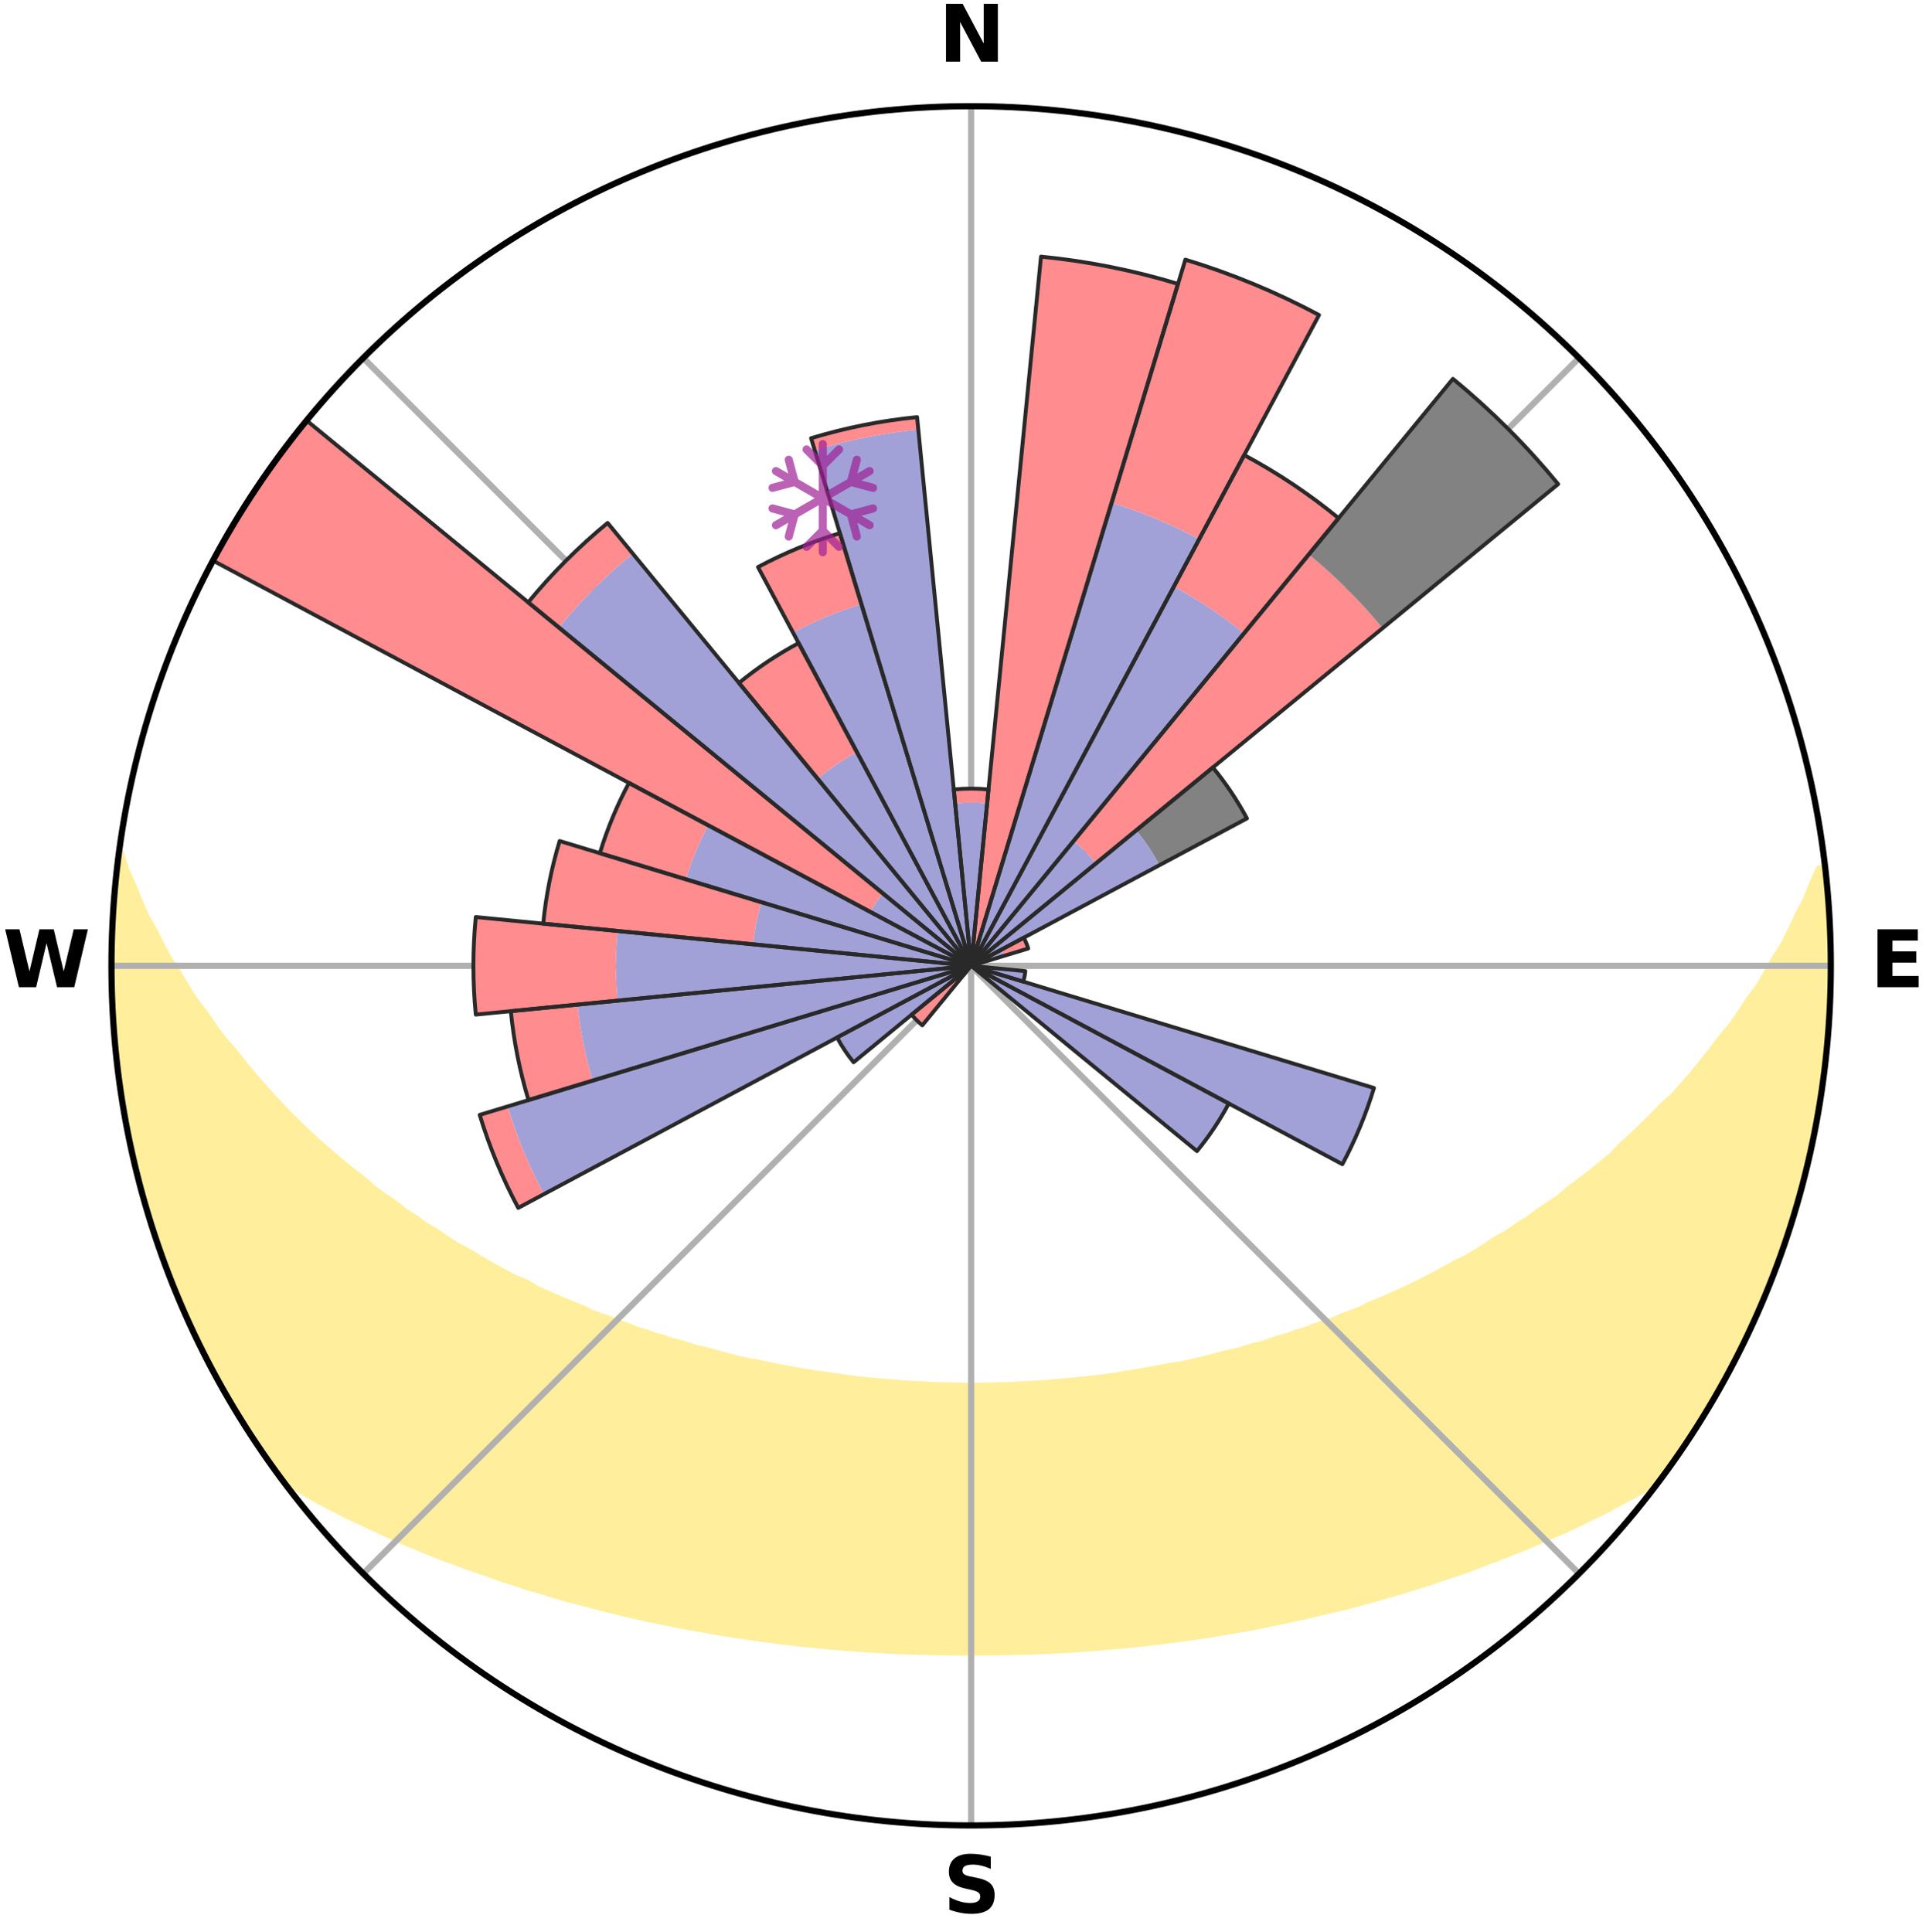<?xml version="1.0" encoding="utf-8" standalone="no"?>
<!DOCTYPE svg PUBLIC "-//W3C//DTD SVG 1.1//EN"
  "http://www.w3.org/Graphics/SVG/1.1/DTD/svg11.dtd">
<svg xmlns:xlink="http://www.w3.org/1999/xlink" width="248.41pt" height="249.158pt" viewBox="0 0 248.41 249.158" xmlns="http://www.w3.org/2000/svg" version="1.1">
 <title>Ski Rose for Wintersport Arena Holzelfingen</title>
 <defs>
  <style type="text/css">*{stroke-linejoin: round; stroke-linecap: butt}</style>
 </defs>
 <g id="figure_1">
  <g id="patch_1">
   <path d="M 0 249.158 
L 248.41 249.158 
L 248.41 0 
L 0 0 
z
" style="fill: #ffffff"/>
  </g>
  <g id="axes_1">
   <g id="patch_2">
    <path d="M 236.135 124.579 
C 236.135 110.018 233.267 95.599 227.695 82.147 
C 222.122 68.695 213.955 56.471 203.659 46.175 
C 193.363 35.879 181.139 27.711 167.687 22.139 
C 154.235 16.567 139.815 13.699 125.255 13.699 
C 110.694 13.699 96.275 16.567 82.823 22.139 
C 69.371 27.711 57.147 35.879 46.851 46.175 
C 36.555 56.471 28.387 68.695 22.815 82.147 
C 17.243 95.599 14.375 110.018 14.375 124.579 
C 14.375 139.14 17.243 153.559 22.815 167.011 
C 28.387 180.463 36.555 192.687 46.851 202.983 
C 57.147 213.279 69.371 221.447 82.823 227.019 
C 96.275 232.591 110.694 235.459 125.255 235.459 
C 139.815 235.459 154.235 232.591 167.687 227.019 
C 181.139 221.447 193.363 213.279 203.659 202.983 
C 213.955 192.687 222.122 180.463 227.695 167.011 
C 233.267 153.559 236.135 139.14 236.135 124.579 
M 125.255 124.579 
C 125.255 124.579 125.255 124.579 125.255 124.579 
C 125.255 124.579 125.255 124.579 125.255 124.579 
C 125.255 124.579 125.255 124.579 125.255 124.579 
C 125.255 124.579 125.255 124.579 125.255 124.579 
C 125.255 124.579 125.255 124.579 125.255 124.579 
C 125.255 124.579 125.255 124.579 125.255 124.579 
C 125.255 124.579 125.255 124.579 125.255 124.579 
C 125.255 124.579 125.255 124.579 125.255 124.579 
C 125.255 124.579 125.255 124.579 125.255 124.579 
C 125.255 124.579 125.255 124.579 125.255 124.579 
C 125.255 124.579 125.255 124.579 125.255 124.579 
C 125.255 124.579 125.255 124.579 125.255 124.579 
C 125.255 124.579 125.255 124.579 125.255 124.579 
C 125.255 124.579 125.255 124.579 125.255 124.579 
C 125.255 124.579 125.255 124.579 125.255 124.579 
C 125.255 124.579 125.255 124.579 125.255 124.579 
z
" style="fill: #ffffff"/>
   </g>
   <g id="PolyCollection_1">
    <defs>
     <path id="m7ec5ea679d" d="M 235.374 -137.126 
L 234.667 -137.045 
L 233.776 -135.028 
L 232.996 -133.058 
L 231.964 -131.106 
L 231.077 -129.199 
L 230.147 -127.326 
L 228.977 -125.484 
L 227.971 -123.683 
L 226.931 -121.917 
L 225.657 -120.195 
L 224.555 -118.506 
L 223.424 -116.853 
L 222.066 -115.257 
L 220.884 -113.683 
L 219.679 -112.148 
L 218.451 -110.651 
L 217.201 -109.192 
L 215.933 -107.773 
L 214.45 -106.432 
L 213.147 -105.094 
L 211.828 -103.795 
L 210.495 -102.534 
L 209.149 -101.313 
L 207.979 -100.075 
L 206.608 -98.928 
L 205.229 -97.82 
L 203.841 -96.75 
L 202.446 -95.718 
L 201.223 -94.655 
L 199.815 -93.695 
L 198.405 -92.773 
L 197.161 -91.81 
L 195.745 -90.957 
L 194.491 -90.059 
L 193.073 -89.275 
L 191.815 -88.44 
L 190.553 -87.635 
L 189.29 -86.86 
L 187.877 -86.204 
L 186.615 -85.488 
L 185.354 -84.8 
L 184.094 -84.14 
L 182.836 -83.507 
L 181.58 -82.9 
L 180.328 -82.32 
L 179.08 -81.765 
L 177.837 -81.234 
L 176.598 -80.728 
L 175.48 -80.144 
L 174.25 -79.683 
L 173.028 -79.244 
L 171.916 -78.725 
L 170.705 -78.329 
L 169.502 -77.952 
L 168.4 -77.494 
L 167.212 -77.156 
L 166.118 -76.735 
L 164.944 -76.432 
L 163.86 -76.046 
L 162.778 -75.678 
L 161.628 -75.424 
L 160.557 -75.088 
L 159.489 -74.768 
L 158.364 -74.556 
L 157.309 -74.265 
L 156.257 -73.988 
L 155.21 -73.725 
L 154.168 -73.475 
L 153.131 -73.238 
L 152.098 -73.014 
L 151.03 -72.882 
L 150.01 -72.68 
L 148.994 -72.488 
L 147.983 -72.307 
L 146.977 -72.136 
L 145.976 -71.976 
L 144.979 -71.824 
L 144.009 -71.618 
L 143.019 -71.488 
L 142.033 -71.365 
L 141.051 -71.251 
L 140.073 -71.145 
L 139.099 -71.046 
L 138.129 -70.954 
L 137.162 -70.869 
L 136.198 -70.791 
L 135.244 -70.683 
L 134.284 -70.62 
L 133.327 -70.564 
L 132.373 -70.513 
L 131.42 -70.468 
L 130.471 -70.41 
L 129.52 -70.379 
L 128.571 -70.354 
L 127.623 -70.334 
L 126.676 -70.318 
L 125.728 -70.307 
L 124.781 -70.308 
L 123.834 -70.32 
L 122.887 -70.336 
L 121.939 -70.358 
L 120.99 -70.384 
L 120.041 -70.435 
L 119.091 -70.475 
L 118.138 -70.522 
L 117.184 -70.574 
L 116.227 -70.632 
L 115.275 -70.731 
L 114.314 -70.804 
L 113.351 -70.883 
L 112.384 -70.97 
L 111.415 -71.063 
L 110.441 -71.163 
L 109.464 -71.27 
L 108.501 -71.443 
L 107.518 -71.569 
L 106.531 -71.704 
L 105.539 -71.847 
L 104.543 -72 
L 103.543 -72.161 
L 102.538 -72.333 
L 101.528 -72.515 
L 100.513 -72.707 
L 99.494 -72.911 
L 98.47 -73.126 
L 97.441 -73.353 
L 96.359 -73.506 
L 95.318 -73.756 
L 94.272 -74.02 
L 93.222 -74.298 
L 92.168 -74.59 
L 91.109 -74.896 
L 89.978 -75.123 
L 88.908 -75.459 
L 87.834 -75.812 
L 86.679 -76.083 
L 85.596 -76.469 
L 84.424 -76.772 
L 83.331 -77.193 
L 82.144 -77.532 
L 81.044 -77.991 
L 79.843 -78.368 
L 78.737 -78.866 
L 77.523 -79.283 
L 76.302 -79.722 
L 75.188 -80.284 
L 73.957 -80.767 
L 72.721 -81.273 
L 71.479 -81.804 
L 70.233 -82.359 
L 68.982 -82.94 
L 67.863 -83.642 
L 66.472 -84.179 
L 65.214 -84.839 
L 63.954 -85.526 
L 62.694 -86.242 
L 61.435 -86.986 
L 60.176 -87.759 
L 58.763 -88.477 
L 57.506 -89.311 
L 56.253 -90.176 
L 54.839 -90.992 
L 53.593 -91.921 
L 52.183 -92.806 
L 50.948 -93.8 
L 49.545 -94.756 
L 48.147 -95.75 
L 46.936 -96.845 
L 45.552 -97.911 
L 44.177 -99.015 
L 42.811 -100.158 
L 41.455 -101.339 
L 40.112 -102.56 
L 38.781 -103.819 
L 37.465 -105.116 
L 36.164 -106.453 
L 34.88 -107.829 
L 33.615 -109.244 
L 32.369 -110.697 
L 31.144 -112.189 
L 29.942 -113.72 
L 28.562 -115.269 
L 27.408 -116.878 
L 26.28 -118.525 
L 24.979 -120.201 
L 23.909 -121.925 
L 22.87 -123.686 
L 21.665 -125.483 
L 20.696 -127.317 
L 19.766 -129.185 
L 18.682 -131.097 
L 17.843 -133.033 
L 17.057 -134.997 
L 16.154 -137.01 
L 15.512 -139.027 
L 15.341 -139.049 
L 15.341 -139.049 
L 15.116 -137.128 
L 15.004 -135.195 
L 14.754 -133.276 
L 14.628 -131.345 
L 14.534 -129.413 
L 14.473 -127.48 
L 14.444 -125.546 
L 14.533 -123.613 
L 14.481 -121.678 
L 14.55 -119.746 
L 14.65 -117.814 
L 14.781 -115.885 
L 14.943 -113.957 
L 15.135 -112.032 
L 15.45 -110.123 
L 15.627 -108.195 
L 15.913 -106.281 
L 16.396 -104.403 
L 16.67 -102.487 
L 17.047 -100.59 
L 17.455 -98.699 
L 18.055 -96.855 
L 18.458 -94.962 
L 18.958 -93.092 
L 19.549 -91.25 
L 20.108 -89.398 
L 20.796 -87.588 
L 21.418 -85.756 
L 22.126 -83.956 
L 22.905 -82.184 
L 23.62 -80.387 
L 24.368 -78.602 
L 25.203 -76.857 
L 26.104 -75.144 
L 26.925 -73.392 
L 27.813 -71.673 
L 28.799 -70.007 
L 29.764 -68.331 
L 30.767 -66.677 
L 31.758 -65.015 
L 32.803 -63.387 
L 33.878 -61.777 
L 35 -60.201 
L 36.13 -58.63 
L 37.854 -57.514 
L 39.661 -56.494 
L 41.428 -55.477 
L 43.262 -54.551 
L 45.05 -53.62 
L 46.898 -52.779 
L 48.692 -51.924 
L 50.486 -51.104 
L 52.279 -50.319 
L 54.07 -49.566 
L 55.857 -48.845 
L 57.64 -48.155 
L 59.418 -47.494 
L 61.19 -46.863 
L 62.956 -46.259 
L 64.675 -45.631 
L 66.429 -45.08 
L 68.142 -44.51 
L 69.881 -44.01 
L 71.579 -43.484 
L 73.275 -42.988 
L 74.992 -42.558 
L 76.672 -42.101 
L 78.348 -41.672 
L 80.016 -41.259 
L 81.68 -40.872 
L 83.334 -40.499 
L 84.985 -40.152 
L 86.627 -39.817 
L 88.264 -39.507 
L 89.893 -39.208 
L 91.517 -38.932 
L 93.122 -38.635 
L 94.732 -38.386 
L 96.339 -38.158 
L 97.929 -37.913 
L 99.523 -37.709 
L 101.104 -37.495 
L 102.69 -37.327 
L 104.264 -37.145 
L 105.838 -36.996 
L 107.405 -36.843 
L 108.972 -36.727 
L 110.532 -36.602 
L 112.09 -36.491 
L 113.646 -36.404 
L 115.199 -36.32 
L 116.75 -36.249 
L 118.3 -36.205 
L 119.847 -36.16 
L 121.393 -36.129 
L 122.938 -36.11 
L 124.483 -36.103 
L 126.027 -36.102 
L 127.572 -36.108 
L 129.117 -36.127 
L 130.663 -36.16 
L 132.21 -36.201 
L 133.759 -36.259 
L 135.31 -36.33 
L 136.864 -36.398 
L 138.419 -36.495 
L 139.976 -36.607 
L 141.539 -36.718 
L 143.102 -36.858 
L 144.674 -36.985 
L 146.244 -37.153 
L 147.823 -37.316 
L 149.4 -37.513 
L 150.991 -37.695 
L 152.577 -37.925 
L 154.176 -38.144 
L 155.783 -38.37 
L 157.383 -38.649 
L 158.999 -38.915 
L 160.624 -39.19 
L 162.253 -39.489 
L 163.872 -39.841 
L 165.516 -40.17 
L 167.163 -40.525 
L 168.82 -40.891 
L 170.48 -41.285 
L 172.15 -41.692 
L 173.851 -42.08 
L 175.53 -42.537 
L 177.221 -43.009 
L 178.912 -43.512 
L 180.644 -43.988 
L 182.351 -44.533 
L 184.098 -45.057 
L 185.812 -45.66 
L 187.572 -46.236 
L 189.338 -46.839 
L 191.071 -47.518 
L 192.848 -48.179 
L 194.63 -48.869 
L 196.417 -49.59 
L 198.207 -50.343 
L 199.999 -51.128 
L 201.842 -51.901 
L 203.636 -52.756 
L 205.428 -53.648 
L 207.275 -54.528 
L 209.054 -55.5 
L 210.876 -56.473 
L 212.683 -57.493 
L 214.365 -58.641 
L 215.519 -60.194 
L 216.633 -61.776 
L 217.709 -63.385 
L 218.745 -65.019 
L 219.792 -66.647 
L 220.721 -68.345 
L 221.69 -70.018 
L 222.603 -71.723 
L 223.605 -73.381 
L 224.422 -75.136 
L 225.328 -76.847 
L 226.129 -78.608 
L 226.931 -80.369 
L 227.685 -82.151 
L 228.392 -83.952 
L 229.105 -85.751 
L 229.711 -87.589 
L 230.386 -89.403 
L 230.906 -91.267 
L 231.54 -93.096 
L 231.97 -94.984 
L 232.518 -96.839 
L 233.023 -98.706 
L 233.474 -100.587 
L 233.901 -102.475 
L 234.119 -104.402 
L 234.463 -106.304 
L 234.767 -108.212 
L 235.036 -110.126 
L 235.267 -112.045 
L 235.459 -113.968 
L 235.786 -115.88 
L 235.913 -117.811 
L 235.994 -119.744 
L 236.051 -121.678 
L 236.061 -123.612 
L 236.035 -125.546 
L 235.975 -127.478 
L 235.894 -129.41 
L 235.767 -131.338 
L 235.792 -133.279 
L 235.599 -135.204 
L 235.374 -137.126 
z
" style="stroke: #ffee9c"/>
    </defs>
    <g clip-path="url(#p1bbf4d5fb5)">
     <use xlink:href="#m7ec5ea679d" x="0" y="249.158" style="fill: #ffee9c; stroke: #ffee9c"/>
    </g>
   </g>
   <g id="matplotlib.axis_1">
    <g id="xtick_1">
     <g id="line2d_1">
      <path d="M 125.255 124.579 
L 125.255 13.699 
" clip-path="url(#p1bbf4d5fb5)" style="fill: none; stroke: #b0b0b0; stroke-width: 0.8; stroke-linecap: square"/>
     </g>
     <g id="text_1">
      <!-- N -->
      <g transform="translate(121.07 7.958) scale(0.1 -0.1)">
       <defs>
        <path id="DejaVuSans-Bold-4e" d="M 588 4666 
L 1931 4666 
L 3628 1466 
L 3628 4666 
L 4769 4666 
L 4769 0 
L 3425 0 
L 1728 3200 
L 1728 0 
L 588 0 
L 588 4666 
z
" transform="scale(0.016)"/>
       </defs>
       <use xlink:href="#DejaVuSans-Bold-4e"/>
      </g>
     </g>
    </g>
    <g id="xtick_2">
     <g id="line2d_2">
      <path d="M 125.255 124.579 
L 203.659 46.175 
" clip-path="url(#p1bbf4d5fb5)" style="fill: none; stroke: #b0b0b0; stroke-width: 0.8; stroke-linecap: square"/>
     </g>
    </g>
    <g id="xtick_3">
     <g id="line2d_3">
      <path d="M 125.255 124.579 
L 236.135 124.579 
" clip-path="url(#p1bbf4d5fb5)" style="fill: none; stroke: #b0b0b0; stroke-width: 0.8; stroke-linecap: square"/>
     </g>
     <g id="text_2">
      <!-- E -->
      <g transform="translate(241.219 127.338) scale(0.1 -0.1)">
       <defs>
        <path id="DejaVuSans-Bold-45" d="M 588 4666 
L 3834 4666 
L 3834 3756 
L 1791 3756 
L 1791 2888 
L 3713 2888 
L 3713 1978 
L 1791 1978 
L 1791 909 
L 3903 909 
L 3903 0 
L 588 0 
L 588 4666 
z
" transform="scale(0.016)"/>
       </defs>
       <use xlink:href="#DejaVuSans-Bold-45"/>
      </g>
     </g>
    </g>
    <g id="xtick_4">
     <g id="line2d_4">
      <path d="M 125.255 124.579 
L 203.659 202.983 
" clip-path="url(#p1bbf4d5fb5)" style="fill: none; stroke: #b0b0b0; stroke-width: 0.8; stroke-linecap: square"/>
     </g>
    </g>
    <g id="xtick_5">
     <g id="line2d_5">
      <path d="M 125.255 124.579 
L 125.255 235.459 
" clip-path="url(#p1bbf4d5fb5)" style="fill: none; stroke: #b0b0b0; stroke-width: 0.8; stroke-linecap: square"/>
     </g>
     <g id="text_3">
      <!-- S -->
      <g transform="translate(121.654 246.718) scale(0.1 -0.1)">
       <defs>
        <path id="DejaVuSans-Bold-53" d="M 3834 4519 
L 3834 3531 
Q 3450 3703 3084 3790 
Q 2719 3878 2394 3878 
Q 1963 3878 1756 3759 
Q 1550 3641 1550 3391 
Q 1550 3203 1689 3098 
Q 1828 2994 2194 2919 
L 2706 2816 
Q 3484 2659 3812 2340 
Q 4141 2022 4141 1434 
Q 4141 663 3683 286 
Q 3225 -91 2284 -91 
Q 1841 -91 1394 -6 
Q 947 78 500 244 
L 500 1259 
Q 947 1022 1364 901 
Q 1781 781 2169 781 
Q 2563 781 2772 912 
Q 2981 1044 2981 1288 
Q 2981 1506 2839 1625 
Q 2697 1744 2272 1838 
L 1806 1941 
Q 1106 2091 782 2419 
Q 459 2747 459 3303 
Q 459 4000 909 4375 
Q 1359 4750 2203 4750 
Q 2588 4750 2994 4692 
Q 3400 4634 3834 4519 
z
" transform="scale(0.016)"/>
       </defs>
       <use xlink:href="#DejaVuSans-Bold-53"/>
      </g>
     </g>
    </g>
    <g id="xtick_6">
     <g id="line2d_6">
      <path d="M 125.255 124.579 
L 46.851 202.983 
" clip-path="url(#p1bbf4d5fb5)" style="fill: none; stroke: #b0b0b0; stroke-width: 0.8; stroke-linecap: square"/>
     </g>
    </g>
    <g id="xtick_7">
     <g id="line2d_7">
      <path d="M 125.255 124.579 
L 14.375 124.579 
" clip-path="url(#p1bbf4d5fb5)" style="fill: none; stroke: #b0b0b0; stroke-width: 0.8; stroke-linecap: square"/>
     </g>
     <g id="text_4">
      <!-- W -->
      <g transform="translate(0.36 127.338) scale(0.1 -0.1)">
       <defs>
        <path id="DejaVuSans-Bold-57" d="M 191 4666 
L 1344 4666 
L 2150 1275 
L 2950 4666 
L 4109 4666 
L 4909 1275 
L 5716 4666 
L 6859 4666 
L 5759 0 
L 4372 0 
L 3525 3547 
L 2688 0 
L 1300 0 
L 191 4666 
z
" transform="scale(0.016)"/>
       </defs>
       <use xlink:href="#DejaVuSans-Bold-57"/>
      </g>
     </g>
    </g>
    <g id="xtick_8">
     <g id="line2d_8">
      <path d="M 125.255 124.579 
L 46.851 46.175 
" clip-path="url(#p1bbf4d5fb5)" style="fill: none; stroke: #b0b0b0; stroke-width: 0.8; stroke-linecap: square"/>
     </g>
    </g>
   </g>
   <g id="matplotlib.axis_2"/>
   <g id="patch_3">
    <path d="M 125.255 124.579 
C 125.255 124.579 125.255 124.579 125.255 124.579 
C 125.255 124.579 125.255 124.579 125.255 124.579 
L 125.255 124.579 
C 125.255 124.579 125.255 124.579 125.255 124.579 
C 125.255 124.579 125.255 124.579 125.255 124.579 
z
" clip-path="url(#p1bbf4d5fb5)" style="fill: #d9d9d9"/>
   </g>
   <g id="patch_4">
    <path d="M 125.255 124.579 
C 125.255 124.579 125.255 124.579 125.255 124.579 
C 125.255 124.579 125.255 124.579 125.255 124.579 
L 125.255 124.579 
C 125.255 124.579 125.255 124.579 125.255 124.579 
C 125.255 124.579 125.255 124.579 125.255 124.579 
z
" clip-path="url(#p1bbf4d5fb5)" style="fill: #d9d9d9"/>
   </g>
   <g id="patch_5">
    <path d="M 125.255 124.579 
C 125.255 124.579 125.255 124.579 125.255 124.579 
C 125.255 124.579 125.255 124.579 125.255 124.579 
L 125.255 124.579 
C 125.255 124.579 125.255 124.579 125.255 124.579 
C 125.255 124.579 125.255 124.579 125.255 124.579 
z
" clip-path="url(#p1bbf4d5fb5)" style="fill: #d9d9d9"/>
   </g>
   <g id="patch_6">
    <path d="M 125.255 124.579 
C 125.255 124.579 125.255 124.579 125.255 124.579 
C 125.255 124.579 125.255 124.579 125.255 124.579 
L 125.255 124.579 
C 125.255 124.579 125.255 124.579 125.255 124.579 
C 125.255 124.579 125.255 124.579 125.255 124.579 
z
" clip-path="url(#p1bbf4d5fb5)" style="fill: #d9d9d9"/>
   </g>
   <g id="patch_7">
    <path d="M 125.255 124.579 
C 125.255 124.579 125.255 124.579 125.255 124.579 
C 125.255 124.579 125.255 124.579 125.255 124.579 
L 125.255 124.579 
C 125.255 124.579 125.255 124.579 125.255 124.579 
C 125.255 124.579 125.255 124.579 125.255 124.579 
z
" clip-path="url(#p1bbf4d5fb5)" style="fill: #d9d9d9"/>
   </g>
   <g id="patch_8">
    <path d="M 125.255 124.579 
C 125.255 124.579 125.255 124.579 125.255 124.579 
C 125.255 124.579 125.255 124.579 125.255 124.579 
L 125.255 124.579 
C 125.255 124.579 125.255 124.579 125.255 124.579 
C 125.255 124.579 125.255 124.579 125.255 124.579 
z
" clip-path="url(#p1bbf4d5fb5)" style="fill: #d9d9d9"/>
   </g>
   <g id="patch_9">
    <path d="M 125.255 124.579 
C 125.255 124.579 125.255 124.579 125.255 124.579 
C 125.255 124.579 125.255 124.579 125.255 124.579 
L 125.255 124.579 
C 125.255 124.579 125.255 124.579 125.255 124.579 
C 125.255 124.579 125.255 124.579 125.255 124.579 
z
" clip-path="url(#p1bbf4d5fb5)" style="fill: #d9d9d9"/>
   </g>
   <g id="patch_10">
    <path d="M 125.255 124.579 
C 125.255 124.579 125.255 124.579 125.255 124.579 
C 125.255 124.579 125.255 124.579 125.255 124.579 
L 125.255 124.579 
C 125.255 124.579 125.255 124.579 125.255 124.579 
C 125.255 124.579 125.255 124.579 125.255 124.579 
z
" clip-path="url(#p1bbf4d5fb5)" style="fill: #d9d9d9"/>
   </g>
   <g id="patch_11">
    <path d="M 125.255 124.579 
C 125.255 124.579 125.255 124.579 125.255 124.579 
C 125.255 124.579 125.255 124.579 125.255 124.579 
L 125.255 124.579 
C 125.255 124.579 125.255 124.579 125.255 124.579 
C 125.255 124.579 125.255 124.579 125.255 124.579 
z
" clip-path="url(#p1bbf4d5fb5)" style="fill: #d9d9d9"/>
   </g>
   <g id="patch_12">
    <path d="M 125.255 124.579 
C 125.255 124.579 125.255 124.579 125.255 124.579 
C 125.255 124.579 125.255 124.579 125.255 124.579 
L 125.255 124.579 
C 125.255 124.579 125.255 124.579 125.255 124.579 
C 125.255 124.579 125.255 124.579 125.255 124.579 
z
" clip-path="url(#p1bbf4d5fb5)" style="fill: #d9d9d9"/>
   </g>
   <g id="patch_13">
    <path d="M 125.255 124.579 
C 125.255 124.579 125.255 124.579 125.255 124.579 
C 125.255 124.579 125.255 124.579 125.255 124.579 
L 125.255 124.579 
C 125.255 124.579 125.255 124.579 125.255 124.579 
C 125.255 124.579 125.255 124.579 125.255 124.579 
z
" clip-path="url(#p1bbf4d5fb5)" style="fill: #d9d9d9"/>
   </g>
   <g id="patch_14">
    <path d="M 125.255 124.579 
C 125.255 124.579 125.255 124.579 125.255 124.579 
C 125.255 124.579 125.255 124.579 125.255 124.579 
L 125.255 124.579 
C 125.255 124.579 125.255 124.579 125.255 124.579 
C 125.255 124.579 125.255 124.579 125.255 124.579 
z
" clip-path="url(#p1bbf4d5fb5)" style="fill: #d9d9d9"/>
   </g>
   <g id="patch_15">
    <path d="M 125.255 124.579 
C 125.255 124.579 125.255 124.579 125.255 124.579 
C 125.255 124.579 125.255 124.579 125.255 124.579 
L 125.255 124.579 
C 125.255 124.579 125.255 124.579 125.255 124.579 
C 125.255 124.579 125.255 124.579 125.255 124.579 
z
" clip-path="url(#p1bbf4d5fb5)" style="fill: #d9d9d9"/>
   </g>
   <g id="patch_16">
    <path d="M 125.255 124.579 
C 125.255 124.579 125.255 124.579 125.255 124.579 
C 125.255 124.579 125.255 124.579 125.255 124.579 
L 125.255 124.579 
C 125.255 124.579 125.255 124.579 125.255 124.579 
C 125.255 124.579 125.255 124.579 125.255 124.579 
z
" clip-path="url(#p1bbf4d5fb5)" style="fill: #d9d9d9"/>
   </g>
   <g id="patch_17">
    <path d="M 125.255 124.579 
C 125.255 124.579 125.255 124.579 125.255 124.579 
C 125.255 124.579 125.255 124.579 125.255 124.579 
L 125.255 124.579 
C 125.255 124.579 125.255 124.579 125.255 124.579 
C 125.255 124.579 125.255 124.579 125.255 124.579 
z
" clip-path="url(#p1bbf4d5fb5)" style="fill: #d9d9d9"/>
   </g>
   <g id="patch_18">
    <path d="M 125.255 124.579 
C 125.255 124.579 125.255 124.579 125.255 124.579 
C 125.255 124.579 125.255 124.579 125.255 124.579 
L 125.255 124.579 
C 125.255 124.579 125.255 124.579 125.255 124.579 
C 125.255 124.579 125.255 124.579 125.255 124.579 
z
" clip-path="url(#p1bbf4d5fb5)" style="fill: #d9d9d9"/>
   </g>
   <g id="patch_19">
    <path d="M 125.255 124.579 
C 125.255 124.579 125.255 124.579 125.255 124.579 
C 125.255 124.579 125.255 124.579 125.255 124.579 
L 125.255 124.579 
C 125.255 124.579 125.255 124.579 125.255 124.579 
C 125.255 124.579 125.255 124.579 125.255 124.579 
z
" clip-path="url(#p1bbf4d5fb5)" style="fill: #d9d9d9"/>
   </g>
   <g id="patch_20">
    <path d="M 125.255 124.579 
C 125.255 124.579 125.255 124.579 125.255 124.579 
C 125.255 124.579 125.255 124.579 125.255 124.579 
L 125.255 124.579 
C 125.255 124.579 125.255 124.579 125.255 124.579 
C 125.255 124.579 125.255 124.579 125.255 124.579 
z
" clip-path="url(#p1bbf4d5fb5)" style="fill: #d9d9d9"/>
   </g>
   <g id="patch_21">
    <path d="M 125.255 124.579 
C 125.255 124.579 125.255 124.579 125.255 124.579 
C 125.255 124.579 125.255 124.579 125.255 124.579 
L 125.255 124.579 
C 125.255 124.579 125.255 124.579 125.255 124.579 
C 125.255 124.579 125.255 124.579 125.255 124.579 
z
" clip-path="url(#p1bbf4d5fb5)" style="fill: #d9d9d9"/>
   </g>
   <g id="patch_22">
    <path d="M 125.255 124.579 
C 125.255 124.579 125.255 124.579 125.255 124.579 
C 125.255 124.579 125.255 124.579 125.255 124.579 
L 125.255 124.579 
C 125.255 124.579 125.255 124.579 125.255 124.579 
C 125.255 124.579 125.255 124.579 125.255 124.579 
z
" clip-path="url(#p1bbf4d5fb5)" style="fill: #d9d9d9"/>
   </g>
   <g id="patch_23">
    <path d="M 125.255 124.579 
C 125.255 124.579 125.255 124.579 125.255 124.579 
C 125.255 124.579 125.255 124.579 125.255 124.579 
L 125.255 124.579 
C 125.255 124.579 125.255 124.579 125.255 124.579 
C 125.255 124.579 125.255 124.579 125.255 124.579 
z
" clip-path="url(#p1bbf4d5fb5)" style="fill: #d9d9d9"/>
   </g>
   <g id="patch_24">
    <path d="M 125.255 124.579 
C 125.255 124.579 125.255 124.579 125.255 124.579 
C 125.255 124.579 125.255 124.579 125.255 124.579 
L 125.255 124.579 
C 125.255 124.579 125.255 124.579 125.255 124.579 
C 125.255 124.579 125.255 124.579 125.255 124.579 
z
" clip-path="url(#p1bbf4d5fb5)" style="fill: #d9d9d9"/>
   </g>
   <g id="patch_25">
    <path d="M 125.255 124.579 
C 125.255 124.579 125.255 124.579 125.255 124.579 
C 125.255 124.579 125.255 124.579 125.255 124.579 
L 125.255 124.579 
C 125.255 124.579 125.255 124.579 125.255 124.579 
C 125.255 124.579 125.255 124.579 125.255 124.579 
z
" clip-path="url(#p1bbf4d5fb5)" style="fill: #d9d9d9"/>
   </g>
   <g id="patch_26">
    <path d="M 125.255 124.579 
C 125.255 124.579 125.255 124.579 125.255 124.579 
C 125.255 124.579 125.255 124.579 125.255 124.579 
L 125.255 124.579 
C 125.255 124.579 125.255 124.579 125.255 124.579 
C 125.255 124.579 125.255 124.579 125.255 124.579 
z
" clip-path="url(#p1bbf4d5fb5)" style="fill: #d9d9d9"/>
   </g>
   <g id="patch_27">
    <path d="M 125.255 124.579 
C 125.255 124.579 125.255 124.579 125.255 124.579 
C 125.255 124.579 125.255 124.579 125.255 124.579 
L 125.255 124.579 
C 125.255 124.579 125.255 124.579 125.255 124.579 
C 125.255 124.579 125.255 124.579 125.255 124.579 
z
" clip-path="url(#p1bbf4d5fb5)" style="fill: #d9d9d9"/>
   </g>
   <g id="patch_28">
    <path d="M 125.255 124.579 
C 125.255 124.579 125.255 124.579 125.255 124.579 
C 125.255 124.579 125.255 124.579 125.255 124.579 
L 125.255 124.579 
C 125.255 124.579 125.255 124.579 125.255 124.579 
C 125.255 124.579 125.255 124.579 125.255 124.579 
z
" clip-path="url(#p1bbf4d5fb5)" style="fill: #d9d9d9"/>
   </g>
   <g id="patch_29">
    <path d="M 125.255 124.579 
C 125.255 124.579 125.255 124.579 125.255 124.579 
C 125.255 124.579 125.255 124.579 125.255 124.579 
L 125.255 124.579 
C 125.255 124.579 125.255 124.579 125.255 124.579 
C 125.255 124.579 125.255 124.579 125.255 124.579 
z
" clip-path="url(#p1bbf4d5fb5)" style="fill: #d9d9d9"/>
   </g>
   <g id="patch_30">
    <path d="M 125.255 124.579 
C 125.255 124.579 125.255 124.579 125.255 124.579 
C 125.255 124.579 125.255 124.579 125.255 124.579 
L 125.255 124.579 
C 125.255 124.579 125.255 124.579 125.255 124.579 
C 125.255 124.579 125.255 124.579 125.255 124.579 
z
" clip-path="url(#p1bbf4d5fb5)" style="fill: #d9d9d9"/>
   </g>
   <g id="patch_31">
    <path d="M 125.255 124.579 
C 125.255 124.579 125.255 124.579 125.255 124.579 
C 125.255 124.579 125.255 124.579 125.255 124.579 
L 125.255 124.579 
C 125.255 124.579 125.255 124.579 125.255 124.579 
C 125.255 124.579 125.255 124.579 125.255 124.579 
z
" clip-path="url(#p1bbf4d5fb5)" style="fill: #d9d9d9"/>
   </g>
   <g id="patch_32">
    <path d="M 125.255 124.579 
C 125.255 124.579 125.255 124.579 125.255 124.579 
C 125.255 124.579 125.255 124.579 125.255 124.579 
L 125.255 124.579 
C 125.255 124.579 125.255 124.579 125.255 124.579 
C 125.255 124.579 125.255 124.579 125.255 124.579 
z
" clip-path="url(#p1bbf4d5fb5)" style="fill: #d9d9d9"/>
   </g>
   <g id="patch_33">
    <path d="M 125.255 124.579 
C 125.255 124.579 125.255 124.579 125.255 124.579 
C 125.255 124.579 125.255 124.579 125.255 124.579 
L 125.255 124.579 
C 125.255 124.579 125.255 124.579 125.255 124.579 
C 125.255 124.579 125.255 124.579 125.255 124.579 
z
" clip-path="url(#p1bbf4d5fb5)" style="fill: #d9d9d9"/>
   </g>
   <g id="patch_34">
    <path d="M 125.255 124.579 
C 125.255 124.579 125.255 124.579 125.255 124.579 
C 125.255 124.579 125.255 124.579 125.255 124.579 
L 125.255 124.579 
C 125.255 124.579 125.255 124.579 125.255 124.579 
C 125.255 124.579 125.255 124.579 125.255 124.579 
z
" clip-path="url(#p1bbf4d5fb5)" style="fill: #d9d9d9"/>
   </g>
   <g id="patch_35">
    <path d="M 125.255 124.579 
C 125.255 124.579 125.255 124.579 125.255 124.579 
C 125.255 124.579 125.255 124.579 125.255 124.579 
L 127.319 103.617 
C 126.633 103.55 125.944 103.516 125.255 103.516 
C 124.565 103.516 123.876 103.55 123.19 103.617 
z
" clip-path="url(#p1bbf4d5fb5)" style="fill: #a1a1d8"/>
   </g>
   <g id="patch_36">
    <path d="M 125.255 124.579 
C 125.255 124.579 125.255 124.579 125.255 124.579 
C 125.255 124.579 125.255 124.579 125.255 124.579 
L 125.255 124.579 
C 125.255 124.579 125.255 124.579 125.255 124.579 
C 125.255 124.579 125.255 124.579 125.255 124.579 
z
" clip-path="url(#p1bbf4d5fb5)" style="fill: #a1a1d8"/>
   </g>
   <g id="patch_37">
    <path d="M 125.255 124.579 
C 125.255 124.579 125.255 124.579 125.255 124.579 
C 125.255 124.579 125.255 124.579 125.255 124.579 
L 154.672 69.543 
C 152.871 68.58 151.023 67.706 149.136 66.924 
C 147.249 66.143 145.325 65.454 143.37 64.861 
z
" clip-path="url(#p1bbf4d5fb5)" style="fill: #a1a1d8"/>
   </g>
   <g id="patch_38">
    <path d="M 125.255 124.579 
C 125.255 124.579 125.255 124.579 125.255 124.579 
C 125.255 124.579 125.255 124.579 125.255 124.579 
L 160.44 81.706 
C 159.036 80.555 157.577 79.472 156.068 78.464 
C 154.559 77.455 153.001 76.522 151.4 75.666 
z
" clip-path="url(#p1bbf4d5fb5)" style="fill: #a1a1d8"/>
   </g>
   <g id="patch_39">
    <path d="M 125.255 124.579 
C 125.255 124.579 125.255 124.579 125.255 124.579 
C 125.255 124.579 125.255 124.579 125.255 124.579 
L 141.355 111.366 
C 140.923 110.839 140.464 110.334 139.982 109.851 
C 139.5 109.369 138.995 108.911 138.468 108.479 
z
" clip-path="url(#p1bbf4d5fb5)" style="fill: #a1a1d8"/>
   </g>
   <g id="patch_40">
    <path d="M 125.255 124.579 
C 125.255 124.579 125.255 124.579 125.255 124.579 
C 125.255 124.579 125.255 124.579 125.255 124.579 
L 149.554 111.591 
C 149.129 110.795 148.665 110.021 148.164 109.272 
C 147.663 108.522 147.126 107.797 146.553 107.1 
z
" clip-path="url(#p1bbf4d5fb5)" style="fill: #a1a1d8"/>
   </g>
   <g id="patch_41">
    <path d="M 125.255 124.579 
C 125.255 124.579 125.255 124.579 125.255 124.579 
C 125.255 124.579 125.255 124.579 125.255 124.579 
L 129.504 123.29 
C 129.462 123.151 129.413 123.014 129.357 122.88 
C 129.302 122.745 129.24 122.614 129.171 122.486 
z
" clip-path="url(#p1bbf4d5fb5)" style="fill: #a1a1d8"/>
   </g>
   <g id="patch_42">
    <path d="M 125.255 124.579 
C 125.255 124.579 125.255 124.579 125.255 124.579 
C 125.255 124.579 125.255 124.579 125.255 124.579 
L 125.255 124.579 
C 125.255 124.579 125.255 124.579 125.255 124.579 
C 125.255 124.579 125.255 124.579 125.255 124.579 
z
" clip-path="url(#p1bbf4d5fb5)" style="fill: #a1a1d8"/>
   </g>
   <g id="patch_43">
    <path d="M 125.255 124.579 
C 125.255 124.579 125.255 124.579 125.255 124.579 
C 125.255 124.579 125.255 124.579 125.255 124.579 
L 125.255 124.579 
C 125.255 124.579 125.255 124.579 125.255 124.579 
C 125.255 124.579 125.255 124.579 125.255 124.579 
z
" clip-path="url(#p1bbf4d5fb5)" style="fill: #a1a1d8"/>
   </g>
   <g id="patch_44">
    <path d="M 125.255 124.579 
C 125.255 124.579 125.255 124.579 125.255 124.579 
C 125.255 124.579 125.255 124.579 125.255 124.579 
L 131.974 126.617 
C 132.04 126.397 132.096 126.174 132.141 125.949 
C 132.186 125.723 132.22 125.496 132.242 125.267 
z
" clip-path="url(#p1bbf4d5fb5)" style="fill: #a1a1d8"/>
   </g>
   <g id="patch_45">
    <path d="M 125.255 124.579 
C 125.255 124.579 125.255 124.579 125.255 124.579 
C 125.255 124.579 125.255 124.579 125.255 124.579 
L 173.138 150.173 
C 173.976 148.606 174.736 146.999 175.416 145.357 
C 176.096 143.715 176.696 142.041 177.211 140.34 
z
" clip-path="url(#p1bbf4d5fb5)" style="fill: #a1a1d8"/>
   </g>
   <g id="patch_46">
    <path d="M 125.255 124.579 
C 125.255 124.579 125.255 124.579 125.255 124.579 
C 125.255 124.579 125.255 124.579 125.255 124.579 
L 154.381 148.482 
C 155.164 147.529 155.899 146.538 156.584 145.512 
C 157.269 144.487 157.904 143.429 158.485 142.341 
z
" clip-path="url(#p1bbf4d5fb5)" style="fill: #a1a1d8"/>
   </g>
   <g id="patch_47">
    <path d="M 125.255 124.579 
C 125.255 124.579 125.255 124.579 125.255 124.579 
C 125.255 124.579 125.255 124.579 125.255 124.579 
L 125.255 124.579 
C 125.255 124.579 125.255 124.579 125.255 124.579 
C 125.255 124.579 125.255 124.579 125.255 124.579 
z
" clip-path="url(#p1bbf4d5fb5)" style="fill: #a1a1d8"/>
   </g>
   <g id="patch_48">
    <path d="M 125.255 124.579 
C 125.255 124.579 125.255 124.579 125.255 124.579 
C 125.255 124.579 125.255 124.579 125.255 124.579 
L 125.255 124.579 
C 125.255 124.579 125.255 124.579 125.255 124.579 
C 125.255 124.579 125.255 124.579 125.255 124.579 
z
" clip-path="url(#p1bbf4d5fb5)" style="fill: #a1a1d8"/>
   </g>
   <g id="patch_49">
    <path d="M 125.255 124.579 
C 125.255 124.579 125.255 124.579 125.255 124.579 
C 125.255 124.579 125.255 124.579 125.255 124.579 
L 125.255 124.579 
C 125.255 124.579 125.255 124.579 125.255 124.579 
C 125.255 124.579 125.255 124.579 125.255 124.579 
z
" clip-path="url(#p1bbf4d5fb5)" style="fill: #a1a1d8"/>
   </g>
   <g id="patch_50">
    <path d="M 125.255 124.579 
C 125.255 124.579 125.255 124.579 125.255 124.579 
C 125.255 124.579 125.255 124.579 125.255 124.579 
L 125.255 124.579 
C 125.255 124.579 125.255 124.579 125.255 124.579 
C 125.255 124.579 125.255 124.579 125.255 124.579 
z
" clip-path="url(#p1bbf4d5fb5)" style="fill: #a1a1d8"/>
   </g>
   <g id="patch_51">
    <path d="M 125.255 124.579 
C 125.255 124.579 125.255 124.579 125.255 124.579 
C 125.255 124.579 125.255 124.579 125.255 124.579 
L 125.255 124.579 
C 125.255 124.579 125.255 124.579 125.255 124.579 
C 125.255 124.579 125.255 124.579 125.255 124.579 
z
" clip-path="url(#p1bbf4d5fb5)" style="fill: #a1a1d8"/>
   </g>
   <g id="patch_52">
    <path d="M 125.255 124.579 
C 125.255 124.579 125.255 124.579 125.255 124.579 
C 125.255 124.579 125.255 124.579 125.255 124.579 
L 125.255 124.579 
C 125.255 124.579 125.255 124.579 125.255 124.579 
C 125.255 124.579 125.255 124.579 125.255 124.579 
z
" clip-path="url(#p1bbf4d5fb5)" style="fill: #a1a1d8"/>
   </g>
   <g id="patch_53">
    <path d="M 125.255 124.579 
C 125.255 124.579 125.255 124.579 125.255 124.579 
C 125.255 124.579 125.255 124.579 125.255 124.579 
L 125.255 124.579 
C 125.255 124.579 125.255 124.579 125.255 124.579 
C 125.255 124.579 125.255 124.579 125.255 124.579 
z
" clip-path="url(#p1bbf4d5fb5)" style="fill: #a1a1d8"/>
   </g>
   <g id="patch_54">
    <path d="M 125.255 124.579 
C 125.255 124.579 125.255 124.579 125.255 124.579 
C 125.255 124.579 125.255 124.579 125.255 124.579 
L 125.255 124.579 
C 125.255 124.579 125.255 124.579 125.255 124.579 
C 125.255 124.579 125.255 124.579 125.255 124.579 
z
" clip-path="url(#p1bbf4d5fb5)" style="fill: #a1a1d8"/>
   </g>
   <g id="patch_55">
    <path d="M 125.255 124.579 
C 125.255 124.579 125.255 124.579 125.255 124.579 
C 125.255 124.579 125.255 124.579 125.255 124.579 
L 125.255 124.579 
C 125.255 124.579 125.255 124.579 125.255 124.579 
C 125.255 124.579 125.255 124.579 125.255 124.579 
z
" clip-path="url(#p1bbf4d5fb5)" style="fill: #a1a1d8"/>
   </g>
   <g id="patch_56">
    <path d="M 125.255 124.579 
C 125.255 124.579 125.255 124.579 125.255 124.579 
C 125.255 124.579 125.255 124.579 125.255 124.579 
L 107.961 133.823 
C 108.264 134.389 108.594 134.94 108.951 135.473 
C 109.307 136.007 109.69 136.523 110.097 137.019 
z
" clip-path="url(#p1bbf4d5fb5)" style="fill: #a1a1d8"/>
   </g>
   <g id="patch_57">
    <path d="M 125.255 124.579 
C 125.255 124.579 125.255 124.579 125.255 124.579 
C 125.255 124.579 125.255 124.579 125.255 124.579 
L 65.462 142.717 
C 66.055 144.674 66.745 146.601 67.527 148.491 
C 68.31 150.38 69.185 152.23 70.149 154.034 
z
" clip-path="url(#p1bbf4d5fb5)" style="fill: #a1a1d8"/>
   </g>
   <g id="patch_58">
    <path d="M 125.255 124.579 
C 125.255 124.579 125.255 124.579 125.255 124.579 
C 125.255 124.579 125.255 124.579 125.255 124.579 
L 74.483 129.58 
C 74.646 131.242 74.892 132.894 75.217 134.532 
C 75.543 136.17 75.949 137.791 76.434 139.389 
z
" clip-path="url(#p1bbf4d5fb5)" style="fill: #a1a1d8"/>
   </g>
   <g id="patch_59">
    <path d="M 125.255 124.579 
C 125.255 124.579 125.255 124.579 125.255 124.579 
C 125.255 124.579 125.255 124.579 125.255 124.579 
L 79.65 120.087 
C 79.503 121.58 79.429 123.079 79.429 124.579 
C 79.429 126.079 79.503 127.578 79.65 129.071 
z
" clip-path="url(#p1bbf4d5fb5)" style="fill: #a1a1d8"/>
   </g>
   <g id="patch_60">
    <path d="M 125.255 124.579 
C 125.255 124.579 125.255 124.579 125.255 124.579 
C 125.255 124.579 125.255 124.579 125.255 124.579 
L 98.212 116.376 
C 97.944 117.261 97.719 118.159 97.538 119.066 
C 97.358 119.973 97.222 120.889 97.132 121.809 
z
" clip-path="url(#p1bbf4d5fb5)" style="fill: #a1a1d8"/>
   </g>
   <g id="patch_61">
    <path d="M 125.255 124.579 
C 125.255 124.579 125.255 124.579 125.255 124.579 
C 125.255 124.579 125.255 124.579 125.255 124.579 
L 91.34 106.451 
C 90.746 107.561 90.208 108.7 89.726 109.863 
C 89.244 111.025 88.82 112.211 88.455 113.416 
z
" clip-path="url(#p1bbf4d5fb5)" style="fill: #a1a1d8"/>
   </g>
   <g id="patch_62">
    <path d="M 125.255 124.579 
C 125.255 124.579 125.255 124.579 125.255 124.579 
C 125.255 124.579 125.255 124.579 125.255 124.579 
L 113.87 115.236 
C 113.564 115.609 113.277 115.996 113.009 116.397 
C 112.741 116.798 112.494 117.211 112.266 117.637 
z
" clip-path="url(#p1bbf4d5fb5)" style="fill: #a1a1d8"/>
   </g>
   <g id="patch_63">
    <path d="M 125.255 124.579 
C 125.255 124.579 125.255 124.579 125.255 124.579 
C 125.255 124.579 125.255 124.579 125.255 124.579 
L 81.613 71.402 
C 79.873 72.83 78.203 74.343 76.611 75.935 
C 75.019 77.528 73.506 79.197 72.078 80.938 
z
" clip-path="url(#p1bbf4d5fb5)" style="fill: #a1a1d8"/>
   </g>
   <g id="patch_64">
    <path d="M 125.255 124.579 
C 125.255 124.579 125.255 124.579 125.255 124.579 
C 125.255 124.579 125.255 124.579 125.255 124.579 
L 110.528 97.026 
C 109.626 97.508 108.748 98.034 107.898 98.602 
C 107.048 99.17 106.226 99.78 105.435 100.429 
z
" clip-path="url(#p1bbf4d5fb5)" style="fill: #a1a1d8"/>
   </g>
   <g id="patch_65">
    <path d="M 125.255 124.579 
C 125.255 124.579 125.255 124.579 125.255 124.579 
C 125.255 124.579 125.255 124.579 125.255 124.579 
L 111.105 77.933 
C 109.578 78.396 108.075 78.934 106.601 79.545 
C 105.127 80.155 103.684 80.838 102.277 81.59 
z
" clip-path="url(#p1bbf4d5fb5)" style="fill: #a1a1d8"/>
   </g>
   <g id="patch_66">
    <path d="M 125.255 124.579 
C 125.255 124.579 125.255 124.579 125.255 124.579 
C 125.255 124.579 125.255 124.579 125.255 124.579 
L 118.442 55.408 
C 116.178 55.631 113.926 55.965 111.695 56.409 
C 109.464 56.853 107.256 57.406 105.079 58.067 
z
" clip-path="url(#p1bbf4d5fb5)" style="fill: #a1a1d8"/>
   </g>
   <g id="patch_67">
    <path d="M 123.19 103.617 
C 123.876 103.55 124.565 103.516 125.255 103.516 
C 125.944 103.516 126.633 103.55 127.319 103.617 
L 127.495 101.83 
C 126.751 101.757 126.003 101.72 125.255 101.72 
C 124.507 101.72 123.759 101.757 123.014 101.83 
z
" clip-path="url(#p1bbf4d5fb5)" style="fill: #ff8c8e"/>
   </g>
   <g id="patch_68">
    <path d="M 125.255 124.579 
C 125.255 124.579 125.255 124.579 125.255 124.579 
C 125.255 124.579 125.255 124.579 125.255 124.579 
L 151.938 36.617 
C 149.059 35.744 146.138 35.012 143.188 34.425 
C 140.237 33.838 137.259 33.396 134.265 33.102 
z
" clip-path="url(#p1bbf4d5fb5)" style="fill: #ff8c8e"/>
   </g>
   <g id="patch_69">
    <path d="M 143.37 64.861 
C 145.325 65.454 147.249 66.143 149.136 66.924 
C 151.023 67.706 152.871 68.58 154.672 69.543 
L 170.126 40.632 
C 167.378 39.163 164.56 37.83 161.681 36.638 
C 158.803 35.445 155.868 34.395 152.886 33.491 
z
" clip-path="url(#p1bbf4d5fb5)" style="fill: #ff8c8e"/>
   </g>
   <g id="patch_70">
    <path d="M 151.4 75.666 
C 153.001 76.522 154.559 77.455 156.068 78.464 
C 157.577 79.472 159.036 80.555 160.44 81.706 
L 172.645 66.834 
C 170.755 65.283 168.79 63.826 166.757 62.467 
C 164.724 61.109 162.625 59.851 160.469 58.698 
z
" clip-path="url(#p1bbf4d5fb5)" style="fill: #ff8c8e"/>
   </g>
   <g id="patch_71">
    <path d="M 138.468 108.479 
C 138.995 108.911 139.5 109.369 139.982 109.851 
C 140.464 110.334 140.923 110.839 141.355 111.366 
L 178.321 81.029 
C 176.896 79.292 175.386 77.626 173.797 76.037 
C 172.208 74.448 170.542 72.938 168.805 71.513 
z
" clip-path="url(#p1bbf4d5fb5)" style="fill: #ff8c8e"/>
   </g>
   <g id="patch_72">
    <path d="M 146.553 107.1 
C 147.126 107.797 147.663 108.522 148.164 109.272 
C 148.665 110.021 149.129 110.795 149.554 111.591 
L 149.554 111.591 
C 149.129 110.795 148.665 110.021 148.164 109.272 
C 147.663 108.522 147.126 107.797 146.553 107.1 
z
" clip-path="url(#p1bbf4d5fb5)" style="fill: #ff8c8e"/>
   </g>
   <g id="patch_73">
    <path d="M 129.171 122.486 
C 129.24 122.614 129.302 122.745 129.357 122.88 
C 129.413 123.014 129.462 123.151 129.504 123.29 
L 132.615 122.346 
C 132.542 122.106 132.457 121.868 132.361 121.636 
C 132.264 121.403 132.157 121.175 132.038 120.953 
z
" clip-path="url(#p1bbf4d5fb5)" style="fill: #ff8c8e"/>
   </g>
   <g id="patch_74">
    <path d="M 125.255 124.579 
C 125.255 124.579 125.255 124.579 125.255 124.579 
C 125.255 124.579 125.255 124.579 125.255 124.579 
L 125.255 124.579 
C 125.255 124.579 125.255 124.579 125.255 124.579 
C 125.255 124.579 125.255 124.579 125.255 124.579 
z
" clip-path="url(#p1bbf4d5fb5)" style="fill: #ff8c8e"/>
   </g>
   <g id="patch_75">
    <path d="M 125.255 124.579 
C 125.255 124.579 125.255 124.579 125.255 124.579 
C 125.255 124.579 125.255 124.579 125.255 124.579 
L 125.255 124.579 
C 125.255 124.579 125.255 124.579 125.255 124.579 
C 125.255 124.579 125.255 124.579 125.255 124.579 
z
" clip-path="url(#p1bbf4d5fb5)" style="fill: #ff8c8e"/>
   </g>
   <g id="patch_76">
    <path d="M 132.242 125.267 
C 132.22 125.496 132.186 125.723 132.141 125.949 
C 132.096 126.174 132.04 126.397 131.974 126.617 
L 131.974 126.617 
C 132.04 126.397 132.096 126.174 132.141 125.949 
C 132.186 125.723 132.22 125.496 132.242 125.267 
z
" clip-path="url(#p1bbf4d5fb5)" style="fill: #ff8c8e"/>
   </g>
   <g id="patch_77">
    <path d="M 177.211 140.34 
C 176.696 142.041 176.096 143.715 175.416 145.357 
C 174.736 146.999 173.976 148.606 173.138 150.173 
L 173.138 150.173 
C 173.976 148.606 174.736 146.999 175.416 145.357 
C 176.096 143.715 176.696 142.041 177.211 140.34 
z
" clip-path="url(#p1bbf4d5fb5)" style="fill: #ff8c8e"/>
   </g>
   <g id="patch_78">
    <path d="M 158.485 142.341 
C 157.904 143.429 157.269 144.487 156.584 145.512 
C 155.899 146.538 155.164 147.529 154.381 148.482 
L 154.381 148.482 
C 155.164 147.529 155.899 146.538 156.584 145.512 
C 157.269 144.487 157.904 143.429 158.485 142.341 
z
" clip-path="url(#p1bbf4d5fb5)" style="fill: #ff8c8e"/>
   </g>
   <g id="patch_79">
    <path d="M 125.255 124.579 
C 125.255 124.579 125.255 124.579 125.255 124.579 
C 125.255 124.579 125.255 124.579 125.255 124.579 
L 125.255 124.579 
C 125.255 124.579 125.255 124.579 125.255 124.579 
C 125.255 124.579 125.255 124.579 125.255 124.579 
z
" clip-path="url(#p1bbf4d5fb5)" style="fill: #ff8c8e"/>
   </g>
   <g id="patch_80">
    <path d="M 125.255 124.579 
C 125.255 124.579 125.255 124.579 125.255 124.579 
C 125.255 124.579 125.255 124.579 125.255 124.579 
L 125.255 124.579 
C 125.255 124.579 125.255 124.579 125.255 124.579 
C 125.255 124.579 125.255 124.579 125.255 124.579 
z
" clip-path="url(#p1bbf4d5fb5)" style="fill: #ff8c8e"/>
   </g>
   <g id="patch_81">
    <path d="M 125.255 124.579 
C 125.255 124.579 125.255 124.579 125.255 124.579 
C 125.255 124.579 125.255 124.579 125.255 124.579 
L 125.255 124.579 
C 125.255 124.579 125.255 124.579 125.255 124.579 
C 125.255 124.579 125.255 124.579 125.255 124.579 
z
" clip-path="url(#p1bbf4d5fb5)" style="fill: #ff8c8e"/>
   </g>
   <g id="patch_82">
    <path d="M 125.255 124.579 
C 125.255 124.579 125.255 124.579 125.255 124.579 
C 125.255 124.579 125.255 124.579 125.255 124.579 
L 125.255 124.579 
C 125.255 124.579 125.255 124.579 125.255 124.579 
C 125.255 124.579 125.255 124.579 125.255 124.579 
z
" clip-path="url(#p1bbf4d5fb5)" style="fill: #ff8c8e"/>
   </g>
   <g id="patch_83">
    <path d="M 125.255 124.579 
C 125.255 124.579 125.255 124.579 125.255 124.579 
C 125.255 124.579 125.255 124.579 125.255 124.579 
L 125.255 124.579 
C 125.255 124.579 125.255 124.579 125.255 124.579 
C 125.255 124.579 125.255 124.579 125.255 124.579 
z
" clip-path="url(#p1bbf4d5fb5)" style="fill: #ff8c8e"/>
   </g>
   <g id="patch_84">
    <path d="M 125.255 124.579 
C 125.255 124.579 125.255 124.579 125.255 124.579 
C 125.255 124.579 125.255 124.579 125.255 124.579 
L 125.255 124.579 
C 125.255 124.579 125.255 124.579 125.255 124.579 
C 125.255 124.579 125.255 124.579 125.255 124.579 
z
" clip-path="url(#p1bbf4d5fb5)" style="fill: #ff8c8e"/>
   </g>
   <g id="patch_85">
    <path d="M 125.255 124.579 
C 125.255 124.579 125.255 124.579 125.255 124.579 
C 125.255 124.579 125.255 124.579 125.255 124.579 
L 125.255 124.579 
C 125.255 124.579 125.255 124.579 125.255 124.579 
C 125.255 124.579 125.255 124.579 125.255 124.579 
z
" clip-path="url(#p1bbf4d5fb5)" style="fill: #ff8c8e"/>
   </g>
   <g id="patch_86">
    <path d="M 125.255 124.579 
C 125.255 124.579 125.255 124.579 125.255 124.579 
C 125.255 124.579 125.255 124.579 125.255 124.579 
L 125.255 124.579 
C 125.255 124.579 125.255 124.579 125.255 124.579 
C 125.255 124.579 125.255 124.579 125.255 124.579 
z
" clip-path="url(#p1bbf4d5fb5)" style="fill: #ff8c8e"/>
   </g>
   <g id="patch_87">
    <path d="M 125.255 124.579 
C 125.255 124.579 125.255 124.579 125.255 124.579 
C 125.255 124.579 125.255 124.579 125.255 124.579 
L 117.579 130.878 
C 117.786 131.129 118.004 131.37 118.234 131.6 
C 118.464 131.83 118.705 132.048 118.956 132.255 
z
" clip-path="url(#p1bbf4d5fb5)" style="fill: #ff8c8e"/>
   </g>
   <g id="patch_88">
    <path d="M 110.097 137.019 
C 109.69 136.523 109.307 136.007 108.951 135.473 
C 108.594 134.94 108.264 134.389 107.961 133.823 
L 107.961 133.823 
C 108.264 134.389 108.594 134.94 108.951 135.473 
C 109.307 136.007 109.69 136.523 110.097 137.019 
z
" clip-path="url(#p1bbf4d5fb5)" style="fill: #ff8c8e"/>
   </g>
   <g id="patch_89">
    <path d="M 70.149 154.034 
C 69.185 152.23 68.31 150.38 67.527 148.491 
C 66.745 146.601 66.055 144.674 65.462 142.717 
L 61.87 143.807 
C 62.499 145.881 63.23 147.924 64.06 149.927 
C 64.89 151.93 65.817 153.891 66.839 155.803 
z
" clip-path="url(#p1bbf4d5fb5)" style="fill: #ff8c8e"/>
   </g>
   <g id="patch_90">
    <path d="M 76.434 139.389 
C 75.949 137.791 75.543 136.17 75.217 134.532 
C 74.892 132.894 74.646 131.242 74.483 129.58 
L 65.883 130.427 
C 66.075 132.37 66.362 134.303 66.742 136.218 
C 67.123 138.133 67.598 140.028 68.165 141.897 
z
" clip-path="url(#p1bbf4d5fb5)" style="fill: #ff8c8e"/>
   </g>
   <g id="patch_91">
    <path d="M 79.65 129.071 
C 79.503 127.578 79.429 126.079 79.429 124.579 
C 79.429 123.079 79.503 121.58 79.65 120.087 
L 61.368 118.287 
C 61.162 120.378 61.059 122.478 61.059 124.579 
C 61.059 126.68 61.162 128.78 61.368 130.871 
z
" clip-path="url(#p1bbf4d5fb5)" style="fill: #ff8c8e"/>
   </g>
   <g id="patch_92">
    <path d="M 97.132 121.809 
C 97.222 120.889 97.358 119.973 97.538 119.066 
C 97.719 118.159 97.944 117.261 98.212 116.376 
L 72.181 108.479 
C 71.654 110.216 71.212 111.978 70.858 113.759 
C 70.504 115.539 70.238 117.336 70.06 119.143 
z
" clip-path="url(#p1bbf4d5fb5)" style="fill: #ff8c8e"/>
   </g>
   <g id="patch_93">
    <path d="M 88.455 113.416 
C 88.82 112.211 89.244 111.025 89.726 109.863 
C 90.208 108.7 90.746 107.561 91.34 106.451 
L 81.122 100.989 
C 80.349 102.434 79.649 103.915 79.022 105.429 
C 78.395 106.942 77.843 108.485 77.367 110.053 
z
" clip-path="url(#p1bbf4d5fb5)" style="fill: #ff8c8e"/>
   </g>
   <g id="patch_94">
    <path d="M 112.266 117.637 
C 112.494 117.211 112.741 116.798 113.009 116.397 
C 113.277 115.996 113.564 115.609 113.87 115.236 
L 39.543 54.238 
C 37.241 57.043 35.078 59.96 33.061 62.977 
C 31.045 65.995 29.178 69.11 27.467 72.311 
z
" clip-path="url(#p1bbf4d5fb5)" style="fill: #ff8c8e"/>
   </g>
   <g id="patch_95">
    <path d="M 72.078 80.938 
C 73.506 79.197 75.019 77.528 76.611 75.935 
C 78.203 74.343 79.873 72.83 81.613 71.402 
L 78.37 67.45 
C 76.5 68.984 74.707 70.61 72.996 72.32 
C 71.285 74.031 69.66 75.824 68.125 77.694 
z
" clip-path="url(#p1bbf4d5fb5)" style="fill: #ff8c8e"/>
   </g>
   <g id="patch_96">
    <path d="M 105.435 100.429 
C 106.226 99.78 107.048 99.17 107.898 98.602 
C 108.748 98.034 109.626 97.508 110.528 97.026 
L 103.003 82.949 
C 101.641 83.678 100.315 84.472 99.03 85.331 
C 97.745 86.189 96.504 87.11 95.309 88.09 
z
" clip-path="url(#p1bbf4d5fb5)" style="fill: #ff8c8e"/>
   </g>
   <g id="patch_97">
    <path d="M 102.277 81.59 
C 103.684 80.838 105.127 80.155 106.601 79.545 
C 108.075 78.934 109.578 78.396 111.105 77.933 
L 108.325 68.769 
C 106.498 69.323 104.7 69.966 102.936 70.697 
C 101.172 71.427 99.446 72.244 97.762 73.144 
z
" clip-path="url(#p1bbf4d5fb5)" style="fill: #ff8c8e"/>
   </g>
   <g id="patch_98">
    <path d="M 105.079 58.067 
C 107.256 57.406 109.464 56.853 111.695 56.409 
C 113.926 55.965 116.178 55.631 118.442 55.408 
L 118.284 53.804 
C 115.967 54.032 113.664 54.374 111.38 54.828 
C 109.097 55.282 106.838 55.848 104.61 56.524 
z
" clip-path="url(#p1bbf4d5fb5)" style="fill: #ff8c8e"/>
   </g>
   <g id="patch_99">
    <path d="M 123.014 101.83 
C 123.759 101.757 124.507 101.72 125.255 101.72 
C 126.003 101.72 126.751 101.757 127.495 101.83 
L 127.495 101.83 
C 126.751 101.757 126.003 101.72 125.255 101.72 
C 124.507 101.72 123.759 101.757 123.014 101.83 
z
" clip-path="url(#p1bbf4d5fb5)" style="fill: #828282"/>
   </g>
   <g id="patch_100">
    <path d="M 134.265 33.102 
C 137.259 33.396 140.237 33.838 143.188 34.425 
C 146.138 35.012 149.059 35.744 151.938 36.617 
L 151.938 36.617 
C 149.059 35.744 146.138 35.012 143.188 34.425 
C 140.237 33.838 137.259 33.396 134.265 33.102 
z
" clip-path="url(#p1bbf4d5fb5)" style="fill: #828282"/>
   </g>
   <g id="patch_101">
    <path d="M 152.886 33.491 
C 155.868 34.395 158.803 35.445 161.681 36.638 
C 164.56 37.83 167.378 39.163 170.126 40.632 
L 170.126 40.632 
C 167.378 39.163 164.56 37.83 161.681 36.638 
C 158.803 35.445 155.868 34.395 152.886 33.491 
z
" clip-path="url(#p1bbf4d5fb5)" style="fill: #828282"/>
   </g>
   <g id="patch_102">
    <path d="M 160.469 58.698 
C 162.625 59.851 164.724 61.109 166.757 62.467 
C 168.79 63.826 170.755 65.283 172.645 66.834 
L 172.645 66.834 
C 170.755 65.283 168.79 63.826 166.757 62.467 
C 164.724 61.109 162.625 59.851 160.469 58.698 
z
" clip-path="url(#p1bbf4d5fb5)" style="fill: #828282"/>
   </g>
   <g id="patch_103">
    <path d="M 168.805 71.513 
C 170.542 72.938 172.208 74.448 173.797 76.037 
C 175.386 77.626 176.896 79.292 178.321 81.029 
L 200.966 62.444 
C 198.933 59.966 196.778 57.589 194.511 55.322 
C 192.245 53.056 189.868 50.901 187.39 48.868 
z
" clip-path="url(#p1bbf4d5fb5)" style="fill: #828282"/>
   </g>
   <g id="patch_104">
    <path d="M 146.553 107.1 
C 147.126 107.797 147.663 108.522 148.164 109.272 
C 148.665 110.021 149.129 110.795 149.554 111.591 
L 160.825 105.566 
C 160.203 104.402 159.524 103.269 158.791 102.171 
C 158.057 101.073 157.27 100.012 156.433 98.992 
z
" clip-path="url(#p1bbf4d5fb5)" style="fill: #828282"/>
   </g>
   <g id="patch_105">
    <path d="M 132.038 120.953 
C 132.157 121.175 132.264 121.403 132.361 121.636 
C 132.457 121.868 132.542 122.106 132.615 122.346 
L 132.615 122.346 
C 132.542 122.106 132.457 121.868 132.361 121.636 
C 132.264 121.403 132.157 121.175 132.038 120.953 
z
" clip-path="url(#p1bbf4d5fb5)" style="fill: #828282"/>
   </g>
   <g id="patch_106">
    <path d="M 125.255 124.579 
C 125.255 124.579 125.255 124.579 125.255 124.579 
C 125.255 124.579 125.255 124.579 125.255 124.579 
L 125.255 124.579 
C 125.255 124.579 125.255 124.579 125.255 124.579 
C 125.255 124.579 125.255 124.579 125.255 124.579 
z
" clip-path="url(#p1bbf4d5fb5)" style="fill: #828282"/>
   </g>
   <g id="patch_107">
    <path d="M 125.255 124.579 
C 125.255 124.579 125.255 124.579 125.255 124.579 
C 125.255 124.579 125.255 124.579 125.255 124.579 
L 125.255 124.579 
C 125.255 124.579 125.255 124.579 125.255 124.579 
C 125.255 124.579 125.255 124.579 125.255 124.579 
z
" clip-path="url(#p1bbf4d5fb5)" style="fill: #828282"/>
   </g>
   <g id="patch_108">
    <path d="M 132.242 125.267 
C 132.22 125.496 132.186 125.723 132.141 125.949 
C 132.096 126.174 132.04 126.397 131.974 126.617 
L 131.974 126.617 
C 132.04 126.397 132.096 126.174 132.141 125.949 
C 132.186 125.723 132.22 125.496 132.242 125.267 
z
" clip-path="url(#p1bbf4d5fb5)" style="fill: #828282"/>
   </g>
   <g id="patch_109">
    <path d="M 177.211 140.34 
C 176.696 142.041 176.096 143.715 175.416 145.357 
C 174.736 146.999 173.976 148.606 173.138 150.173 
L 173.138 150.173 
C 173.976 148.606 174.736 146.999 175.416 145.357 
C 176.096 143.715 176.696 142.041 177.211 140.34 
z
" clip-path="url(#p1bbf4d5fb5)" style="fill: #828282"/>
   </g>
   <g id="patch_110">
    <path d="M 158.485 142.341 
C 157.904 143.429 157.269 144.487 156.584 145.512 
C 155.899 146.538 155.164 147.529 154.381 148.482 
L 154.381 148.482 
C 155.164 147.529 155.899 146.538 156.584 145.512 
C 157.269 144.487 157.904 143.429 158.485 142.341 
z
" clip-path="url(#p1bbf4d5fb5)" style="fill: #828282"/>
   </g>
   <g id="patch_111">
    <path d="M 125.255 124.579 
C 125.255 124.579 125.255 124.579 125.255 124.579 
C 125.255 124.579 125.255 124.579 125.255 124.579 
L 125.255 124.579 
C 125.255 124.579 125.255 124.579 125.255 124.579 
C 125.255 124.579 125.255 124.579 125.255 124.579 
z
" clip-path="url(#p1bbf4d5fb5)" style="fill: #828282"/>
   </g>
   <g id="patch_112">
    <path d="M 125.255 124.579 
C 125.255 124.579 125.255 124.579 125.255 124.579 
C 125.255 124.579 125.255 124.579 125.255 124.579 
L 125.255 124.579 
C 125.255 124.579 125.255 124.579 125.255 124.579 
C 125.255 124.579 125.255 124.579 125.255 124.579 
z
" clip-path="url(#p1bbf4d5fb5)" style="fill: #828282"/>
   </g>
   <g id="patch_113">
    <path d="M 125.255 124.579 
C 125.255 124.579 125.255 124.579 125.255 124.579 
C 125.255 124.579 125.255 124.579 125.255 124.579 
L 125.255 124.579 
C 125.255 124.579 125.255 124.579 125.255 124.579 
C 125.255 124.579 125.255 124.579 125.255 124.579 
z
" clip-path="url(#p1bbf4d5fb5)" style="fill: #828282"/>
   </g>
   <g id="patch_114">
    <path d="M 125.255 124.579 
C 125.255 124.579 125.255 124.579 125.255 124.579 
C 125.255 124.579 125.255 124.579 125.255 124.579 
L 125.255 124.579 
C 125.255 124.579 125.255 124.579 125.255 124.579 
C 125.255 124.579 125.255 124.579 125.255 124.579 
z
" clip-path="url(#p1bbf4d5fb5)" style="fill: #828282"/>
   </g>
   <g id="patch_115">
    <path d="M 125.255 124.579 
C 125.255 124.579 125.255 124.579 125.255 124.579 
C 125.255 124.579 125.255 124.579 125.255 124.579 
L 125.255 124.579 
C 125.255 124.579 125.255 124.579 125.255 124.579 
C 125.255 124.579 125.255 124.579 125.255 124.579 
z
" clip-path="url(#p1bbf4d5fb5)" style="fill: #828282"/>
   </g>
   <g id="patch_116">
    <path d="M 125.255 124.579 
C 125.255 124.579 125.255 124.579 125.255 124.579 
C 125.255 124.579 125.255 124.579 125.255 124.579 
L 125.255 124.579 
C 125.255 124.579 125.255 124.579 125.255 124.579 
C 125.255 124.579 125.255 124.579 125.255 124.579 
z
" clip-path="url(#p1bbf4d5fb5)" style="fill: #828282"/>
   </g>
   <g id="patch_117">
    <path d="M 125.255 124.579 
C 125.255 124.579 125.255 124.579 125.255 124.579 
C 125.255 124.579 125.255 124.579 125.255 124.579 
L 125.255 124.579 
C 125.255 124.579 125.255 124.579 125.255 124.579 
C 125.255 124.579 125.255 124.579 125.255 124.579 
z
" clip-path="url(#p1bbf4d5fb5)" style="fill: #828282"/>
   </g>
   <g id="patch_118">
    <path d="M 125.255 124.579 
C 125.255 124.579 125.255 124.579 125.255 124.579 
C 125.255 124.579 125.255 124.579 125.255 124.579 
L 125.255 124.579 
C 125.255 124.579 125.255 124.579 125.255 124.579 
C 125.255 124.579 125.255 124.579 125.255 124.579 
z
" clip-path="url(#p1bbf4d5fb5)" style="fill: #828282"/>
   </g>
   <g id="patch_119">
    <path d="M 118.956 132.255 
C 118.705 132.048 118.464 131.83 118.234 131.6 
C 118.004 131.37 117.786 131.129 117.579 130.878 
L 117.579 130.878 
C 117.786 131.129 118.004 131.37 118.234 131.6 
C 118.464 131.83 118.705 132.048 118.956 132.255 
z
" clip-path="url(#p1bbf4d5fb5)" style="fill: #828282"/>
   </g>
   <g id="patch_120">
    <path d="M 110.097 137.019 
C 109.69 136.523 109.307 136.007 108.951 135.473 
C 108.594 134.94 108.264 134.389 107.961 133.823 
L 107.961 133.823 
C 108.264 134.389 108.594 134.94 108.951 135.473 
C 109.307 136.007 109.69 136.523 110.097 137.019 
z
" clip-path="url(#p1bbf4d5fb5)" style="fill: #828282"/>
   </g>
   <g id="patch_121">
    <path d="M 66.839 155.803 
C 65.817 153.891 64.89 151.93 64.06 149.927 
C 63.23 147.924 62.499 145.881 61.87 143.807 
L 61.87 143.807 
C 62.499 145.881 63.23 147.924 64.06 149.927 
C 64.89 151.93 65.817 153.891 66.839 155.803 
z
" clip-path="url(#p1bbf4d5fb5)" style="fill: #828282"/>
   </g>
   <g id="patch_122">
    <path d="M 68.165 141.897 
C 67.598 140.028 67.123 138.133 66.742 136.218 
C 66.362 134.303 66.075 132.37 65.883 130.427 
L 65.883 130.427 
C 66.075 132.37 66.362 134.303 66.742 136.218 
C 67.123 138.133 67.598 140.028 68.165 141.897 
z
" clip-path="url(#p1bbf4d5fb5)" style="fill: #828282"/>
   </g>
   <g id="patch_123">
    <path d="M 61.368 130.871 
C 61.162 128.78 61.059 126.68 61.059 124.579 
C 61.059 122.478 61.162 120.378 61.368 118.287 
L 61.368 118.287 
C 61.162 120.378 61.059 122.478 61.059 124.579 
C 61.059 126.68 61.162 128.78 61.368 130.871 
z
" clip-path="url(#p1bbf4d5fb5)" style="fill: #828282"/>
   </g>
   <g id="patch_124">
    <path d="M 70.06 119.143 
C 70.238 117.336 70.504 115.539 70.858 113.759 
C 71.212 111.978 71.654 110.216 72.181 108.479 
L 72.181 108.479 
C 71.654 110.216 71.212 111.978 70.858 113.759 
C 70.504 115.539 70.238 117.336 70.06 119.143 
z
" clip-path="url(#p1bbf4d5fb5)" style="fill: #828282"/>
   </g>
   <g id="patch_125">
    <path d="M 77.367 110.053 
C 77.843 108.485 78.395 106.942 79.022 105.429 
C 79.649 103.915 80.349 102.434 81.122 100.989 
L 81.122 100.989 
C 80.349 102.434 79.649 103.915 79.022 105.429 
C 78.395 106.942 77.843 108.485 77.367 110.053 
z
" clip-path="url(#p1bbf4d5fb5)" style="fill: #828282"/>
   </g>
   <g id="patch_126">
    <path d="M 27.467 72.311 
C 29.178 69.11 31.045 65.995 33.061 62.977 
C 35.078 59.96 37.241 57.043 39.543 54.238 
L 39.543 54.238 
C 37.241 57.043 35.078 59.96 33.061 62.977 
C 31.045 65.995 29.178 69.11 27.467 72.311 
z
" clip-path="url(#p1bbf4d5fb5)" style="fill: #828282"/>
   </g>
   <g id="patch_127">
    <path d="M 68.125 77.694 
C 69.66 75.824 71.285 74.031 72.996 72.32 
C 74.707 70.61 76.5 68.984 78.37 67.45 
L 78.37 67.45 
C 76.5 68.984 74.707 70.61 72.996 72.32 
C 71.285 74.031 69.66 75.824 68.125 77.694 
z
" clip-path="url(#p1bbf4d5fb5)" style="fill: #828282"/>
   </g>
   <g id="patch_128">
    <path d="M 95.309 88.09 
C 96.504 87.11 97.745 86.189 99.03 85.331 
C 100.315 84.472 101.641 83.678 103.003 82.949 
L 103.003 82.949 
C 101.641 83.678 100.315 84.472 99.03 85.331 
C 97.745 86.189 96.504 87.11 95.309 88.09 
z
" clip-path="url(#p1bbf4d5fb5)" style="fill: #828282"/>
   </g>
   <g id="patch_129">
    <path d="M 97.762 73.144 
C 99.446 72.244 101.172 71.427 102.936 70.697 
C 104.7 69.966 106.498 69.323 108.325 68.769 
L 108.325 68.769 
C 106.498 69.323 104.7 69.966 102.936 70.697 
C 101.172 71.427 99.446 72.244 97.762 73.144 
z
" clip-path="url(#p1bbf4d5fb5)" style="fill: #828282"/>
   </g>
   <g id="patch_130">
    <path d="M 104.61 56.524 
C 106.838 55.848 109.097 55.282 111.38 54.828 
C 113.664 54.374 115.967 54.032 118.284 53.804 
L 118.284 53.804 
C 115.967 54.032 113.664 54.374 111.38 54.828 
C 109.097 55.282 106.838 55.848 104.61 56.524 
z
" clip-path="url(#p1bbf4d5fb5)" style="fill: #828282"/>
   </g>
   <g id="patch_131">
    <path d="M 125.255 124.579 
C 125.255 124.579 125.255 124.579 125.255 124.579 
C 125.255 124.579 125.255 124.579 125.255 124.579 
L 127.495 101.83 
C 126.751 101.757 126.003 101.72 125.255 101.72 
C 124.507 101.72 123.759 101.757 123.014 101.83 
L 125.255 124.579 
z
" clip-path="url(#p1bbf4d5fb5)" style="fill: none; stroke: #292929; stroke-width: 0.5; stroke-linejoin: miter"/>
   </g>
   <g id="patch_132">
    <path d="M 125.255 124.579 
C 125.255 124.579 125.255 124.579 125.255 124.579 
C 125.255 124.579 125.255 124.579 125.255 124.579 
L 151.938 36.617 
C 149.059 35.744 146.138 35.012 143.188 34.425 
C 140.237 33.838 137.259 33.396 134.265 33.102 
L 125.255 124.579 
z
" clip-path="url(#p1bbf4d5fb5)" style="fill: none; stroke: #292929; stroke-width: 0.5; stroke-linejoin: miter"/>
   </g>
   <g id="patch_133">
    <path d="M 125.255 124.579 
C 125.255 124.579 125.255 124.579 125.255 124.579 
C 125.255 124.579 125.255 124.579 125.255 124.579 
L 170.126 40.632 
C 167.378 39.163 164.56 37.83 161.681 36.638 
C 158.803 35.445 155.868 34.395 152.886 33.491 
L 125.255 124.579 
z
" clip-path="url(#p1bbf4d5fb5)" style="fill: none; stroke: #292929; stroke-width: 0.5; stroke-linejoin: miter"/>
   </g>
   <g id="patch_134">
    <path d="M 125.255 124.579 
C 125.255 124.579 125.255 124.579 125.255 124.579 
C 125.255 124.579 125.255 124.579 125.255 124.579 
L 172.645 66.834 
C 170.755 65.283 168.79 63.826 166.757 62.467 
C 164.724 61.109 162.625 59.851 160.469 58.698 
L 125.255 124.579 
z
" clip-path="url(#p1bbf4d5fb5)" style="fill: none; stroke: #292929; stroke-width: 0.5; stroke-linejoin: miter"/>
   </g>
   <g id="patch_135">
    <path d="M 125.255 124.579 
C 125.255 124.579 125.255 124.579 125.255 124.579 
C 125.255 124.579 125.255 124.579 125.255 124.579 
L 200.966 62.444 
C 198.933 59.966 196.778 57.589 194.511 55.322 
C 192.245 53.056 189.868 50.901 187.39 48.868 
L 125.255 124.579 
z
" clip-path="url(#p1bbf4d5fb5)" style="fill: none; stroke: #292929; stroke-width: 0.5; stroke-linejoin: miter"/>
   </g>
   <g id="patch_136">
    <path d="M 125.255 124.579 
C 125.255 124.579 125.255 124.579 125.255 124.579 
C 125.255 124.579 125.255 124.579 125.255 124.579 
L 160.825 105.566 
C 160.203 104.402 159.524 103.269 158.791 102.171 
C 158.057 101.073 157.27 100.012 156.433 98.992 
L 125.255 124.579 
z
" clip-path="url(#p1bbf4d5fb5)" style="fill: none; stroke: #292929; stroke-width: 0.5; stroke-linejoin: miter"/>
   </g>
   <g id="patch_137">
    <path d="M 125.255 124.579 
C 125.255 124.579 125.255 124.579 125.255 124.579 
C 125.255 124.579 125.255 124.579 125.255 124.579 
L 132.615 122.346 
C 132.542 122.106 132.457 121.868 132.361 121.636 
C 132.264 121.403 132.157 121.175 132.038 120.953 
L 125.255 124.579 
z
" clip-path="url(#p1bbf4d5fb5)" style="fill: none; stroke: #292929; stroke-width: 0.5; stroke-linejoin: miter"/>
   </g>
   <g id="patch_138">
    <path d="M 125.255 124.579 
C 125.255 124.579 125.255 124.579 125.255 124.579 
C 125.255 124.579 125.255 124.579 125.255 124.579 
L 125.255 124.579 
C 125.255 124.579 125.255 124.579 125.255 124.579 
C 125.255 124.579 125.255 124.579 125.255 124.579 
L 125.255 124.579 
z
" clip-path="url(#p1bbf4d5fb5)" style="fill: none; stroke: #292929; stroke-width: 0.5; stroke-linejoin: miter"/>
   </g>
   <g id="patch_139">
    <path d="M 125.255 124.579 
C 125.255 124.579 125.255 124.579 125.255 124.579 
C 125.255 124.579 125.255 124.579 125.255 124.579 
L 125.255 124.579 
C 125.255 124.579 125.255 124.579 125.255 124.579 
C 125.255 124.579 125.255 124.579 125.255 124.579 
L 125.255 124.579 
z
" clip-path="url(#p1bbf4d5fb5)" style="fill: none; stroke: #292929; stroke-width: 0.5; stroke-linejoin: miter"/>
   </g>
   <g id="patch_140">
    <path d="M 125.255 124.579 
C 125.255 124.579 125.255 124.579 125.255 124.579 
C 125.255 124.579 125.255 124.579 125.255 124.579 
L 131.974 126.617 
C 132.04 126.397 132.096 126.174 132.141 125.949 
C 132.186 125.723 132.22 125.496 132.242 125.267 
L 125.255 124.579 
z
" clip-path="url(#p1bbf4d5fb5)" style="fill: none; stroke: #292929; stroke-width: 0.5; stroke-linejoin: miter"/>
   </g>
   <g id="patch_141">
    <path d="M 125.255 124.579 
C 125.255 124.579 125.255 124.579 125.255 124.579 
C 125.255 124.579 125.255 124.579 125.255 124.579 
L 173.138 150.173 
C 173.976 148.606 174.736 146.999 175.416 145.357 
C 176.096 143.715 176.696 142.041 177.211 140.34 
L 125.255 124.579 
z
" clip-path="url(#p1bbf4d5fb5)" style="fill: none; stroke: #292929; stroke-width: 0.5; stroke-linejoin: miter"/>
   </g>
   <g id="patch_142">
    <path d="M 125.255 124.579 
C 125.255 124.579 125.255 124.579 125.255 124.579 
C 125.255 124.579 125.255 124.579 125.255 124.579 
L 154.381 148.482 
C 155.164 147.529 155.899 146.538 156.584 145.512 
C 157.269 144.487 157.904 143.429 158.485 142.341 
L 125.255 124.579 
z
" clip-path="url(#p1bbf4d5fb5)" style="fill: none; stroke: #292929; stroke-width: 0.5; stroke-linejoin: miter"/>
   </g>
   <g id="patch_143">
    <path d="M 125.255 124.579 
C 125.255 124.579 125.255 124.579 125.255 124.579 
C 125.255 124.579 125.255 124.579 125.255 124.579 
L 125.255 124.579 
C 125.255 124.579 125.255 124.579 125.255 124.579 
C 125.255 124.579 125.255 124.579 125.255 124.579 
L 125.255 124.579 
z
" clip-path="url(#p1bbf4d5fb5)" style="fill: none; stroke: #292929; stroke-width: 0.5; stroke-linejoin: miter"/>
   </g>
   <g id="patch_144">
    <path d="M 125.255 124.579 
C 125.255 124.579 125.255 124.579 125.255 124.579 
C 125.255 124.579 125.255 124.579 125.255 124.579 
L 125.255 124.579 
C 125.255 124.579 125.255 124.579 125.255 124.579 
C 125.255 124.579 125.255 124.579 125.255 124.579 
L 125.255 124.579 
z
" clip-path="url(#p1bbf4d5fb5)" style="fill: none; stroke: #292929; stroke-width: 0.5; stroke-linejoin: miter"/>
   </g>
   <g id="patch_145">
    <path d="M 125.255 124.579 
C 125.255 124.579 125.255 124.579 125.255 124.579 
C 125.255 124.579 125.255 124.579 125.255 124.579 
L 125.255 124.579 
C 125.255 124.579 125.255 124.579 125.255 124.579 
C 125.255 124.579 125.255 124.579 125.255 124.579 
L 125.255 124.579 
z
" clip-path="url(#p1bbf4d5fb5)" style="fill: none; stroke: #292929; stroke-width: 0.5; stroke-linejoin: miter"/>
   </g>
   <g id="patch_146">
    <path d="M 125.255 124.579 
C 125.255 124.579 125.255 124.579 125.255 124.579 
C 125.255 124.579 125.255 124.579 125.255 124.579 
L 125.255 124.579 
C 125.255 124.579 125.255 124.579 125.255 124.579 
C 125.255 124.579 125.255 124.579 125.255 124.579 
L 125.255 124.579 
z
" clip-path="url(#p1bbf4d5fb5)" style="fill: none; stroke: #292929; stroke-width: 0.5; stroke-linejoin: miter"/>
   </g>
   <g id="patch_147">
    <path d="M 125.255 124.579 
C 125.255 124.579 125.255 124.579 125.255 124.579 
C 125.255 124.579 125.255 124.579 125.255 124.579 
L 125.255 124.579 
C 125.255 124.579 125.255 124.579 125.255 124.579 
C 125.255 124.579 125.255 124.579 125.255 124.579 
L 125.255 124.579 
z
" clip-path="url(#p1bbf4d5fb5)" style="fill: none; stroke: #292929; stroke-width: 0.5; stroke-linejoin: miter"/>
   </g>
   <g id="patch_148">
    <path d="M 125.255 124.579 
C 125.255 124.579 125.255 124.579 125.255 124.579 
C 125.255 124.579 125.255 124.579 125.255 124.579 
L 125.255 124.579 
C 125.255 124.579 125.255 124.579 125.255 124.579 
C 125.255 124.579 125.255 124.579 125.255 124.579 
L 125.255 124.579 
z
" clip-path="url(#p1bbf4d5fb5)" style="fill: none; stroke: #292929; stroke-width: 0.5; stroke-linejoin: miter"/>
   </g>
   <g id="patch_149">
    <path d="M 125.255 124.579 
C 125.255 124.579 125.255 124.579 125.255 124.579 
C 125.255 124.579 125.255 124.579 125.255 124.579 
L 125.255 124.579 
C 125.255 124.579 125.255 124.579 125.255 124.579 
C 125.255 124.579 125.255 124.579 125.255 124.579 
L 125.255 124.579 
z
" clip-path="url(#p1bbf4d5fb5)" style="fill: none; stroke: #292929; stroke-width: 0.5; stroke-linejoin: miter"/>
   </g>
   <g id="patch_150">
    <path d="M 125.255 124.579 
C 125.255 124.579 125.255 124.579 125.255 124.579 
C 125.255 124.579 125.255 124.579 125.255 124.579 
L 125.255 124.579 
C 125.255 124.579 125.255 124.579 125.255 124.579 
C 125.255 124.579 125.255 124.579 125.255 124.579 
L 125.255 124.579 
z
" clip-path="url(#p1bbf4d5fb5)" style="fill: none; stroke: #292929; stroke-width: 0.5; stroke-linejoin: miter"/>
   </g>
   <g id="patch_151">
    <path d="M 125.255 124.579 
C 125.255 124.579 125.255 124.579 125.255 124.579 
C 125.255 124.579 125.255 124.579 125.255 124.579 
L 117.579 130.878 
C 117.786 131.129 118.004 131.37 118.234 131.6 
C 118.464 131.83 118.705 132.048 118.956 132.255 
L 125.255 124.579 
z
" clip-path="url(#p1bbf4d5fb5)" style="fill: none; stroke: #292929; stroke-width: 0.5; stroke-linejoin: miter"/>
   </g>
   <g id="patch_152">
    <path d="M 125.255 124.579 
C 125.255 124.579 125.255 124.579 125.255 124.579 
C 125.255 124.579 125.255 124.579 125.255 124.579 
L 107.961 133.823 
C 108.264 134.389 108.594 134.94 108.951 135.473 
C 109.307 136.007 109.69 136.523 110.097 137.019 
L 125.255 124.579 
z
" clip-path="url(#p1bbf4d5fb5)" style="fill: none; stroke: #292929; stroke-width: 0.5; stroke-linejoin: miter"/>
   </g>
   <g id="patch_153">
    <path d="M 125.255 124.579 
C 125.255 124.579 125.255 124.579 125.255 124.579 
C 125.255 124.579 125.255 124.579 125.255 124.579 
L 61.87 143.807 
C 62.499 145.881 63.23 147.924 64.06 149.927 
C 64.89 151.93 65.817 153.891 66.839 155.803 
L 125.255 124.579 
z
" clip-path="url(#p1bbf4d5fb5)" style="fill: none; stroke: #292929; stroke-width: 0.5; stroke-linejoin: miter"/>
   </g>
   <g id="patch_154">
    <path d="M 125.255 124.579 
C 125.255 124.579 125.255 124.579 125.255 124.579 
C 125.255 124.579 125.255 124.579 125.255 124.579 
L 65.883 130.427 
C 66.075 132.37 66.362 134.303 66.742 136.218 
C 67.123 138.133 67.598 140.028 68.165 141.897 
L 125.255 124.579 
z
" clip-path="url(#p1bbf4d5fb5)" style="fill: none; stroke: #292929; stroke-width: 0.5; stroke-linejoin: miter"/>
   </g>
   <g id="patch_155">
    <path d="M 125.255 124.579 
C 125.255 124.579 125.255 124.579 125.255 124.579 
C 125.255 124.579 125.255 124.579 125.255 124.579 
L 61.368 118.287 
C 61.162 120.378 61.059 122.478 61.059 124.579 
C 61.059 126.68 61.162 128.78 61.368 130.871 
L 125.255 124.579 
z
" clip-path="url(#p1bbf4d5fb5)" style="fill: none; stroke: #292929; stroke-width: 0.5; stroke-linejoin: miter"/>
   </g>
   <g id="patch_156">
    <path d="M 125.255 124.579 
C 125.255 124.579 125.255 124.579 125.255 124.579 
C 125.255 124.579 125.255 124.579 125.255 124.579 
L 72.181 108.479 
C 71.654 110.216 71.212 111.978 70.858 113.759 
C 70.504 115.539 70.238 117.336 70.06 119.143 
L 125.255 124.579 
z
" clip-path="url(#p1bbf4d5fb5)" style="fill: none; stroke: #292929; stroke-width: 0.5; stroke-linejoin: miter"/>
   </g>
   <g id="patch_157">
    <path d="M 125.255 124.579 
C 125.255 124.579 125.255 124.579 125.255 124.579 
C 125.255 124.579 125.255 124.579 125.255 124.579 
L 81.122 100.989 
C 80.349 102.434 79.649 103.915 79.022 105.429 
C 78.395 106.942 77.843 108.485 77.367 110.053 
L 125.255 124.579 
z
" clip-path="url(#p1bbf4d5fb5)" style="fill: none; stroke: #292929; stroke-width: 0.5; stroke-linejoin: miter"/>
   </g>
   <g id="patch_158">
    <path d="M 125.255 124.579 
C 125.255 124.579 125.255 124.579 125.255 124.579 
C 125.255 124.579 125.255 124.579 125.255 124.579 
L 39.543 54.238 
C 37.241 57.043 35.078 59.96 33.061 62.977 
C 31.045 65.995 29.178 69.11 27.467 72.311 
L 125.255 124.579 
z
" clip-path="url(#p1bbf4d5fb5)" style="fill: none; stroke: #292929; stroke-width: 0.5; stroke-linejoin: miter"/>
   </g>
   <g id="patch_159">
    <path d="M 125.255 124.579 
C 125.255 124.579 125.255 124.579 125.255 124.579 
C 125.255 124.579 125.255 124.579 125.255 124.579 
L 78.37 67.45 
C 76.5 68.984 74.707 70.61 72.996 72.32 
C 71.285 74.031 69.66 75.824 68.125 77.694 
L 125.255 124.579 
z
" clip-path="url(#p1bbf4d5fb5)" style="fill: none; stroke: #292929; stroke-width: 0.5; stroke-linejoin: miter"/>
   </g>
   <g id="patch_160">
    <path d="M 125.255 124.579 
C 125.255 124.579 125.255 124.579 125.255 124.579 
C 125.255 124.579 125.255 124.579 125.255 124.579 
L 103.003 82.949 
C 101.641 83.678 100.315 84.472 99.03 85.331 
C 97.745 86.189 96.504 87.11 95.309 88.09 
L 125.255 124.579 
z
" clip-path="url(#p1bbf4d5fb5)" style="fill: none; stroke: #292929; stroke-width: 0.5; stroke-linejoin: miter"/>
   </g>
   <g id="patch_161">
    <path d="M 125.255 124.579 
C 125.255 124.579 125.255 124.579 125.255 124.579 
C 125.255 124.579 125.255 124.579 125.255 124.579 
L 108.325 68.769 
C 106.498 69.323 104.7 69.966 102.936 70.697 
C 101.172 71.427 99.446 72.244 97.762 73.144 
L 125.255 124.579 
z
" clip-path="url(#p1bbf4d5fb5)" style="fill: none; stroke: #292929; stroke-width: 0.5; stroke-linejoin: miter"/>
   </g>
   <g id="patch_162">
    <path d="M 125.255 124.579 
C 125.255 124.579 125.255 124.579 125.255 124.579 
C 125.255 124.579 125.255 124.579 125.255 124.579 
L 118.284 53.804 
C 115.967 54.032 113.664 54.374 111.38 54.828 
C 109.097 55.282 106.838 55.848 104.61 56.524 
L 125.255 124.579 
z
" clip-path="url(#p1bbf4d5fb5)" style="fill: none; stroke: #292929; stroke-width: 0.5; stroke-linejoin: miter"/>
   </g>
   <g id="PathCollection_1">
    <defs>
     <path id="md1ee915d66" d="M 0.194 7.414 
L 0.194 7.414 
C 0.055 7.414 -0.078 7.359 -0.176 7.261 
C -0.274 7.163 -0.33 7.03 -0.33 6.891 
L -0.33 5.365 
L -1.528 6.564 
L -1.528 6.564 
C -1.577 6.613 -1.635 6.651 -1.698 6.678 
C -1.762 6.704 -1.83 6.718 -1.899 6.718 
C -1.968 6.718 -2.036 6.704 -2.1 6.678 
C -2.163 6.651 -2.221 6.613 -2.27 6.564 
L -2.27 6.564 
C -2.318 6.515 -2.357 6.458 -2.383 6.394 
C -2.41 6.33 -2.423 6.262 -2.423 6.193 
C -2.423 6.124 -2.41 6.056 -2.383 5.993 
C -2.357 5.929 -2.318 5.871 -2.27 5.823 
L -0.33 3.884 
L -0.33 0.821 
L -2.981 2.352 
L -3.692 5.001 
L -3.692 5.001 
C -3.728 5.135 -3.815 5.25 -3.935 5.319 
C -4.055 5.389 -4.198 5.408 -4.332 5.372 
L -4.332 5.372 
C -4.466 5.336 -4.581 5.249 -4.65 5.129 
C -4.719 5.009 -4.738 4.866 -4.703 4.732 
L -4.263 3.093 
L -5.586 3.856 
L -5.586 3.856 
C -5.645 3.89 -5.711 3.913 -5.779 3.922 
C -5.847 3.931 -5.916 3.926 -5.983 3.909 
C -6.049 3.891 -6.111 3.86 -6.166 3.818 
C -6.221 3.777 -6.266 3.724 -6.301 3.665 
L -6.301 3.665 
C -6.335 3.605 -6.358 3.54 -6.367 3.471 
C -6.375 3.403 -6.371 3.334 -6.353 3.267 
C -6.335 3.201 -6.304 3.139 -6.263 3.084 
C -6.221 3.03 -6.168 2.984 -6.109 2.95 
L -4.786 2.187 
L -6.425 1.747 
L -6.425 1.747 
C -6.559 1.711 -6.673 1.623 -6.743 1.503 
C -6.812 1.383 -6.831 1.24 -6.795 1.106 
L -6.795 1.106 
C -6.777 1.04 -6.747 0.978 -6.705 0.923 
C -6.663 0.869 -6.611 0.823 -6.551 0.789 
C -6.491 0.754 -6.426 0.732 -6.357 0.723 
C -6.289 0.715 -6.22 0.719 -6.154 0.737 
L -3.505 1.447 
L -0.852 -0.085 
L -3.504 -1.616 
L -6.154 -0.906 
L -6.154 -0.906 
C -6.22 -0.888 -6.289 -0.883 -6.358 -0.892 
C -6.426 -0.901 -6.492 -0.924 -6.551 -0.958 
C -6.611 -0.992 -6.663 -1.038 -6.705 -1.093 
C -6.747 -1.148 -6.778 -1.21 -6.795 -1.276 
L -6.795 -1.276 
C -6.831 -1.41 -6.812 -1.553 -6.743 -1.673 
C -6.673 -1.793 -6.559 -1.881 -6.425 -1.917 
L -4.786 -2.355 
L -6.109 -3.12 
L -6.109 -3.12 
C -6.229 -3.189 -6.316 -3.303 -6.352 -3.437 
C -6.388 -3.571 -6.37 -3.713 -6.301 -3.834 
L -6.301 -3.834 
C -6.266 -3.893 -6.221 -3.945 -6.166 -3.987 
C -6.112 -4.029 -6.049 -4.06 -5.983 -4.078 
C -5.917 -4.096 -5.847 -4.1 -5.779 -4.091 
C -5.711 -4.082 -5.645 -4.06 -5.586 -4.026 
L -4.263 -3.261 
L -4.703 -4.9 
L -4.703 -4.9 
C -4.738 -5.034 -4.719 -5.177 -4.65 -5.297 
C -4.581 -5.417 -4.466 -5.505 -4.332 -5.541 
L -4.332 -5.541 
C -4.198 -5.576 -4.056 -5.558 -3.936 -5.488 
C -3.816 -5.419 -3.728 -5.305 -3.692 -5.171 
L -2.982 -2.522 
L -0.329 -0.99 
L -0.329 -4.052 
L -2.269 -5.992 
L -2.269 -5.992 
C -2.318 -6.04 -2.357 -6.098 -2.383 -6.162 
C -2.41 -6.225 -2.423 -6.293 -2.423 -6.362 
C -2.423 -6.431 -2.41 -6.499 -2.383 -6.563 
C -2.357 -6.626 -2.318 -6.684 -2.269 -6.733 
L -2.269 -6.733 
C -2.221 -6.782 -2.163 -6.82 -2.1 -6.847 
C -2.036 -6.873 -1.968 -6.887 -1.899 -6.887 
C -1.83 -6.887 -1.762 -6.873 -1.698 -6.847 
C -1.635 -6.82 -1.577 -6.782 -1.528 -6.733 
L -0.329 -5.534 
L -0.329 -7.06 
L -0.329 -7.06 
C -0.329 -7.198 -0.274 -7.332 -0.176 -7.43 
C -0.078 -7.528 0.055 -7.583 0.194 -7.583 
L 0.194 -7.583 
C 0.332 -7.583 0.466 -7.528 0.564 -7.43 
C 0.662 -7.332 0.717 -7.198 0.717 -7.06 
L 0.717 -5.534 
L 1.916 -6.733 
L 1.916 -6.733 
C 1.964 -6.782 2.022 -6.82 2.086 -6.847 
C 2.149 -6.873 2.218 -6.887 2.286 -6.887 
C 2.355 -6.887 2.423 -6.873 2.487 -6.847 
C 2.551 -6.82 2.608 -6.782 2.657 -6.733 
L 2.657 -6.733 
C 2.706 -6.684 2.744 -6.626 2.771 -6.563 
C 2.797 -6.499 2.811 -6.431 2.811 -6.362 
C 2.811 -6.293 2.797 -6.225 2.771 -6.162 
C 2.744 -6.098 2.706 -6.04 2.657 -5.992 
L 0.717 -4.052 
L 0.717 -0.991 
L 3.369 -2.523 
L 4.079 -5.171 
L 4.079 -5.171 
C 4.115 -5.305 4.203 -5.419 4.323 -5.488 
C 4.443 -5.558 4.586 -5.576 4.72 -5.541 
L 4.72 -5.541 
C 4.854 -5.505 4.968 -5.417 5.038 -5.297 
C 5.107 -5.177 5.126 -5.034 5.09 -4.9 
L 4.65 -3.263 
L 5.973 -4.026 
L 5.973 -4.026 
C 6.033 -4.06 6.098 -4.082 6.167 -4.091 
C 6.235 -4.1 6.304 -4.096 6.37 -4.078 
C 6.437 -4.06 6.499 -4.029 6.554 -3.987 
C 6.608 -3.945 6.654 -3.893 6.688 -3.833 
L 6.688 -3.833 
C 6.757 -3.713 6.776 -3.571 6.74 -3.437 
C 6.704 -3.303 6.616 -3.189 6.496 -3.12 
L 5.173 -2.355 
L 6.812 -1.917 
L 6.812 -1.917 
C 6.946 -1.881 7.061 -1.793 7.13 -1.673 
C 7.2 -1.553 7.219 -1.41 7.183 -1.276 
L 7.183 -1.276 
C 7.165 -1.21 7.134 -1.147 7.093 -1.093 
C 7.051 -1.038 6.998 -0.992 6.939 -0.958 
C 6.879 -0.923 6.813 -0.901 6.745 -0.892 
C 6.677 -0.883 6.608 -0.888 6.541 -0.906 
L 3.891 -1.616 
L 1.239 -0.085 
L 3.893 1.447 
L 6.541 0.737 
L 6.541 0.737 
C 6.675 0.701 6.818 0.72 6.938 0.789 
C 7.058 0.859 7.145 0.973 7.181 1.106 
L 7.181 1.106 
C 7.217 1.24 7.198 1.383 7.129 1.503 
C 7.06 1.623 6.946 1.711 6.812 1.747 
L 5.173 2.187 
L 6.496 2.95 
L 6.496 2.95 
C 6.556 2.984 6.608 3.03 6.65 3.085 
C 6.691 3.139 6.722 3.201 6.74 3.268 
C 6.758 3.334 6.762 3.404 6.753 3.472 
C 6.744 3.54 6.721 3.606 6.687 3.665 
L 6.687 3.665 
C 6.617 3.785 6.503 3.872 6.369 3.908 
C 6.236 3.944 6.093 3.925 5.973 3.856 
L 4.65 3.091 
L 5.089 4.732 
L 5.089 4.732 
C 5.125 4.866 5.106 5.008 5.037 5.128 
C 4.967 5.248 4.853 5.336 4.72 5.372 
L 4.72 5.372 
C 4.586 5.408 4.443 5.389 4.323 5.319 
C 4.203 5.25 4.115 5.136 4.079 5.002 
L 3.368 2.352 
L 0.717 0.821 
L 0.717 3.884 
L 2.657 5.823 
L 2.657 5.823 
C 2.706 5.871 2.745 5.929 2.771 5.993 
C 2.797 6.056 2.811 6.125 2.811 6.193 
C 2.811 6.262 2.797 6.331 2.771 6.394 
C 2.745 6.458 2.706 6.515 2.657 6.564 
L 2.657 6.564 
C 2.608 6.613 2.551 6.652 2.487 6.678 
C 2.424 6.704 2.355 6.718 2.286 6.718 
C 2.218 6.718 2.149 6.704 2.086 6.678 
C 2.022 6.652 1.965 6.613 1.916 6.564 
L 0.717 5.365 
L 0.717 6.891 
L 0.717 6.891 
C 0.717 7.03 0.662 7.163 0.564 7.261 
C 0.466 7.359 0.333 7.414 0.194 7.414 
L 0.194 7.414 
z
"/>
    </defs>
    <g clip-path="url(#p1bbf4d5fb5)">
     <use xlink:href="#md1ee915d66" x="105.926" y="64.339" style="fill: #9e2096; fill-opacity: 0.7"/>
    </g>
   </g>
   <g id="patch_163">
    <path d="M 125.255 13.699 
C 110.694 13.699 96.275 16.567 82.823 22.139 
C 69.371 27.711 57.147 35.879 46.851 46.175 
C 36.555 56.471 28.387 68.695 22.815 82.147 
C 17.243 95.599 14.375 110.018 14.375 124.579 
C 14.375 139.14 17.243 153.559 22.815 167.011 
C 28.387 180.463 36.555 192.687 46.851 202.983 
C 57.147 213.279 69.371 221.447 82.823 227.019 
C 96.275 232.591 110.694 235.459 125.255 235.459 
C 139.815 235.459 154.235 232.591 167.687 227.019 
C 181.139 221.447 193.363 213.279 203.659 202.983 
C 213.955 192.687 222.122 180.463 227.695 167.011 
C 233.267 153.559 236.135 139.14 236.135 124.579 
C 236.135 110.018 233.267 95.599 227.695 82.147 
C 222.122 68.695 213.955 56.471 203.659 46.175 
C 193.363 35.879 181.139 27.711 167.687 22.139 
C 154.235 16.567 139.815 13.699 125.255 13.699 
" style="fill: none; stroke: #000000; stroke-width: 0.8; stroke-linejoin: miter; stroke-linecap: square"/>
   </g>
  </g>
 </g>
 <defs>
  <clipPath id="p1bbf4d5fb5">
   <path d="M 236.135 124.579 
C 236.135 110.018 233.267 95.599 227.695 82.147 
C 222.122 68.695 213.955 56.471 203.659 46.175 
C 193.363 35.879 181.139 27.711 167.687 22.139 
C 154.235 16.567 139.815 13.699 125.255 13.699 
C 110.694 13.699 96.275 16.567 82.823 22.139 
C 69.371 27.711 57.147 35.879 46.851 46.175 
C 36.555 56.471 28.387 68.695 22.815 82.147 
C 17.243 95.599 14.375 110.018 14.375 124.579 
C 14.375 139.14 17.243 153.559 22.815 167.011 
C 28.387 180.463 36.555 192.687 46.851 202.983 
C 57.147 213.279 69.371 221.447 82.823 227.019 
C 96.275 232.591 110.694 235.459 125.255 235.459 
C 139.815 235.459 154.235 232.591 167.687 227.019 
C 181.139 221.447 193.363 213.279 203.659 202.983 
C 213.955 192.687 222.122 180.463 227.695 167.011 
C 233.267 153.559 236.135 139.14 236.135 124.579 
M 125.255 124.579 
C 125.255 124.579 125.255 124.579 125.255 124.579 
C 125.255 124.579 125.255 124.579 125.255 124.579 
C 125.255 124.579 125.255 124.579 125.255 124.579 
C 125.255 124.579 125.255 124.579 125.255 124.579 
C 125.255 124.579 125.255 124.579 125.255 124.579 
C 125.255 124.579 125.255 124.579 125.255 124.579 
C 125.255 124.579 125.255 124.579 125.255 124.579 
C 125.255 124.579 125.255 124.579 125.255 124.579 
C 125.255 124.579 125.255 124.579 125.255 124.579 
C 125.255 124.579 125.255 124.579 125.255 124.579 
C 125.255 124.579 125.255 124.579 125.255 124.579 
C 125.255 124.579 125.255 124.579 125.255 124.579 
C 125.255 124.579 125.255 124.579 125.255 124.579 
C 125.255 124.579 125.255 124.579 125.255 124.579 
C 125.255 124.579 125.255 124.579 125.255 124.579 
C 125.255 124.579 125.255 124.579 125.255 124.579 
z
"/>
  </clipPath>
 </defs>
</svg>
